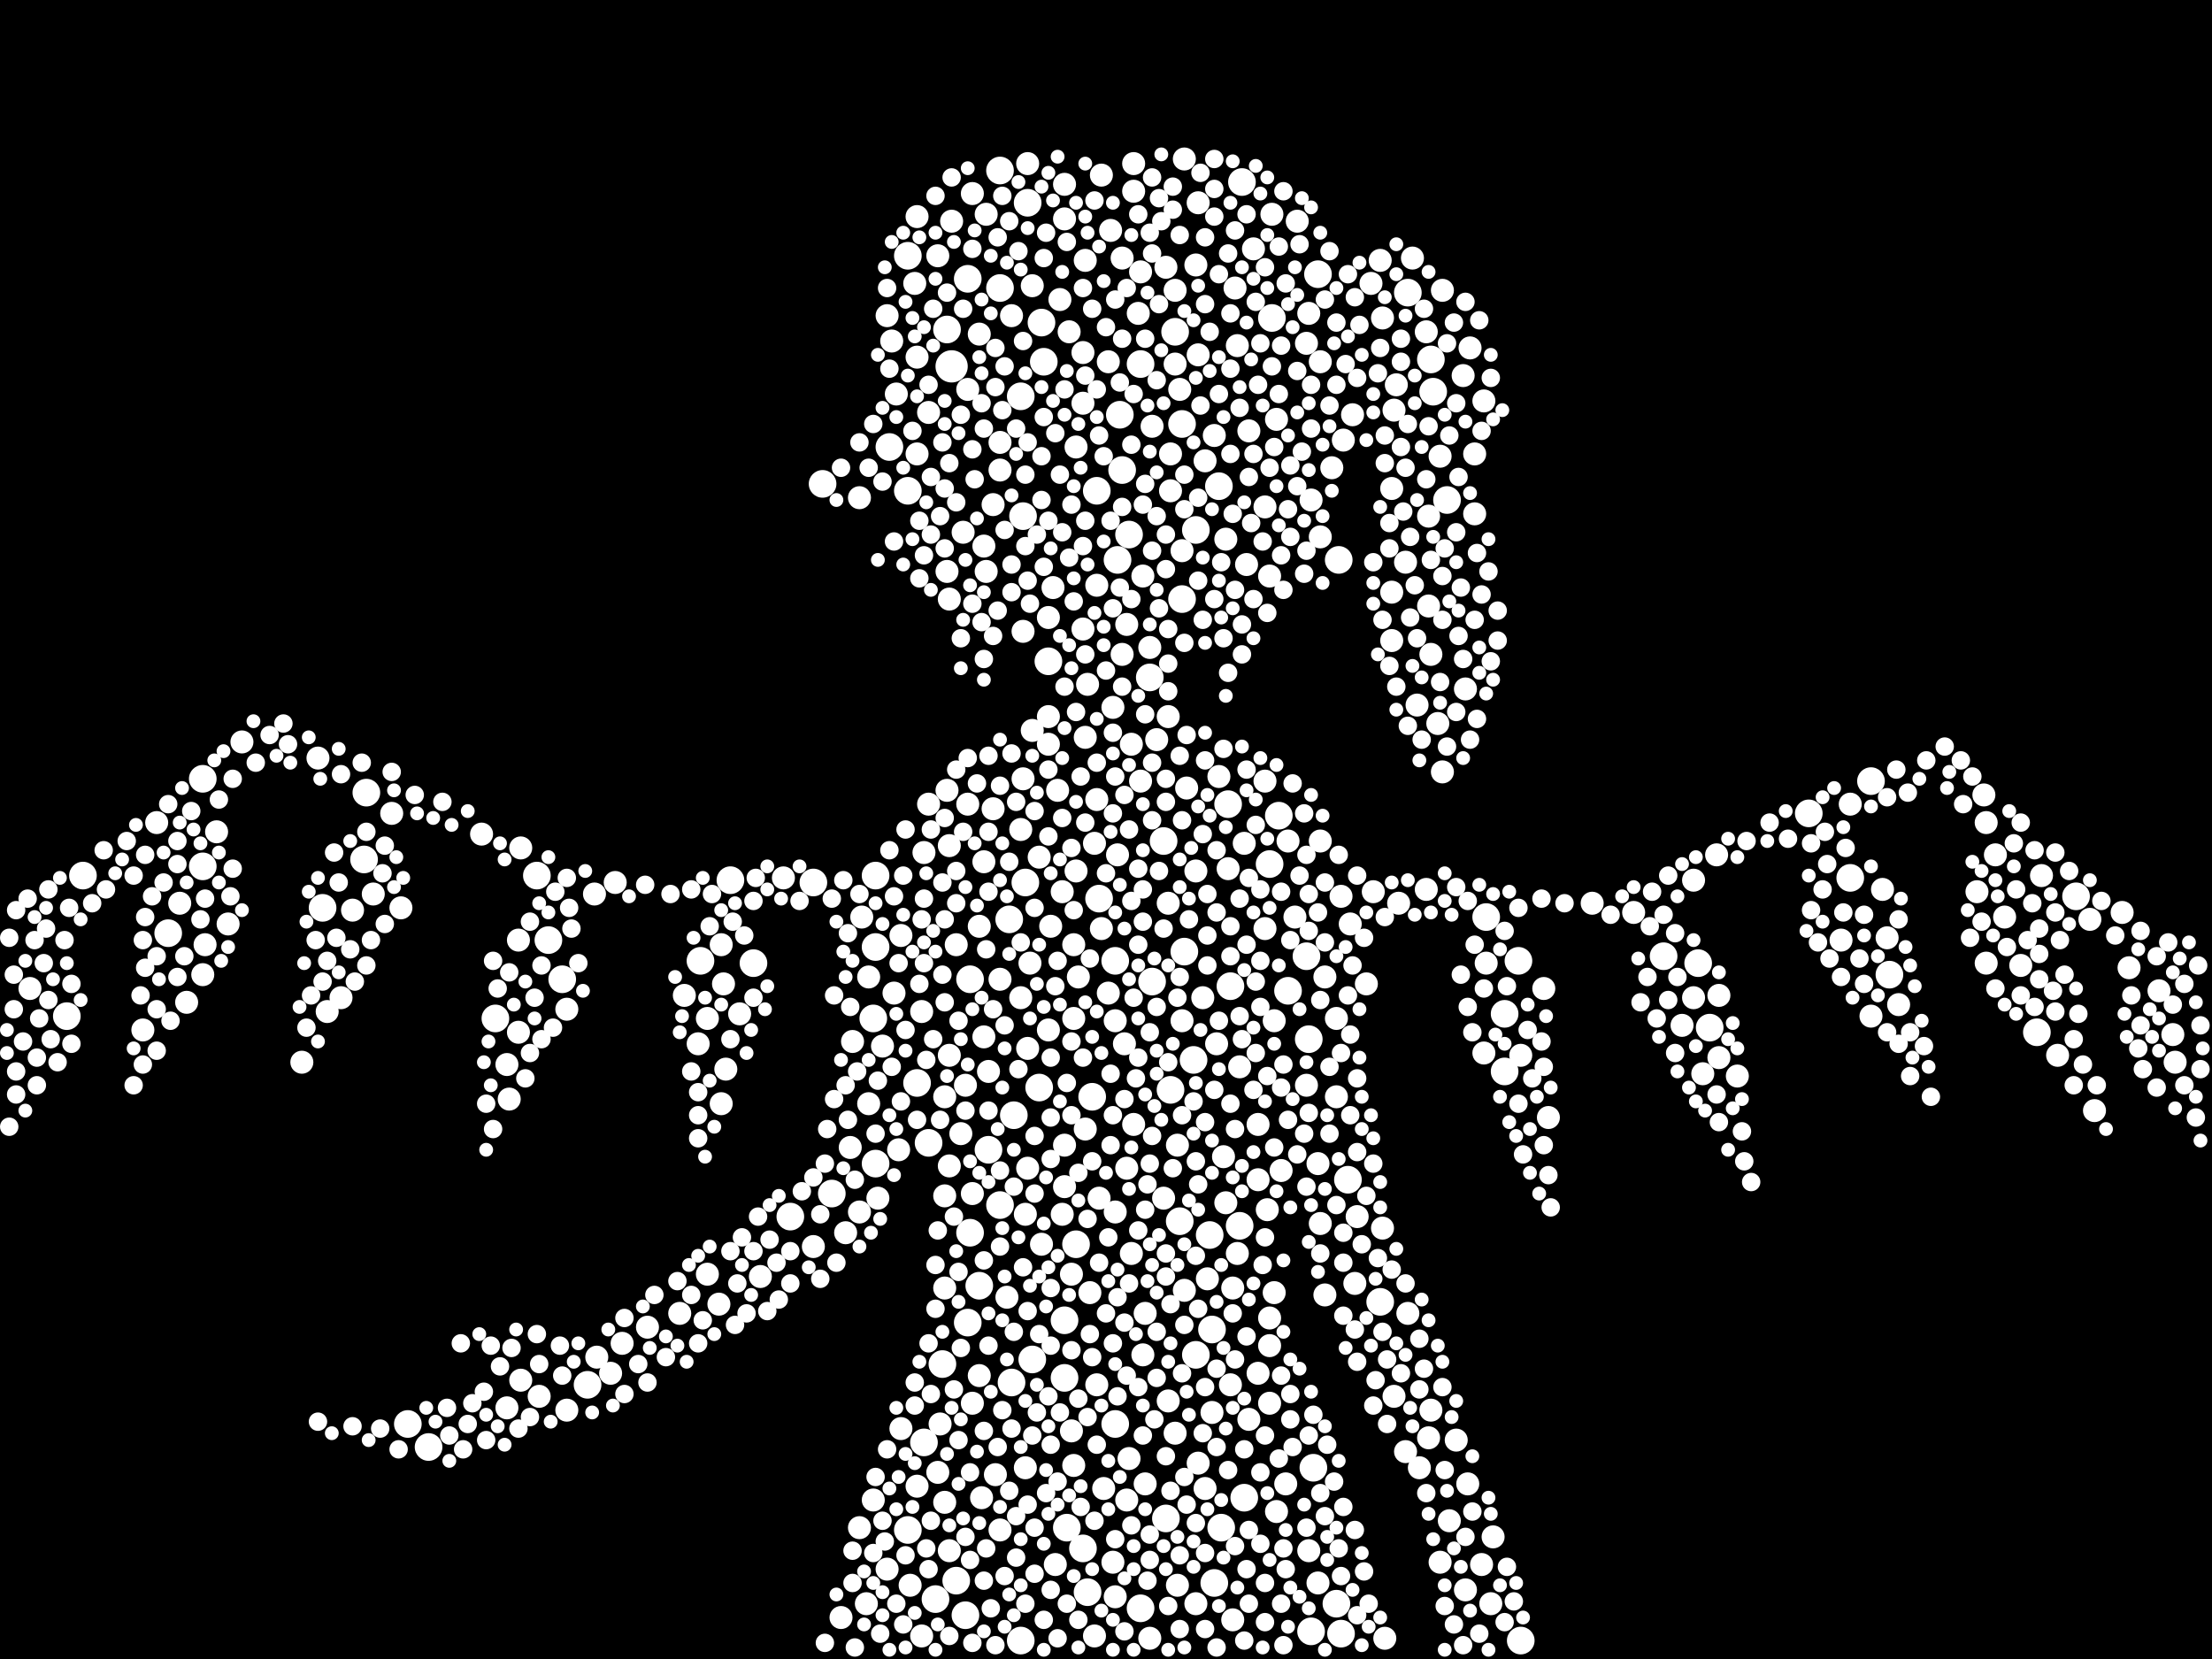 <?xml version="1.0" encoding="utf-8"?>
<svg xmlns="http://www.w3.org/2000/svg"
     xmlns:xlink="http://www.w3.org/1999/xlink" width="1920" height="1440" >

            <defs>
            <style type="text/css"><![CDATA[
circle {stroke: none;}
.c0 {fill: #FFFFFF;}
]]></style>
            </defs>
<rect x="0" y="0" width="1920" height="1440" fill="black"/>
<circle cx="826" cy="318" r="14" class="c0"/>
<circle cx="886" cy="344" r="12" class="c0"/>
<circle cx="510" cy="1202" r="12" class="c0"/>
<circle cx="1080" cy="1300" r="12" class="c0"/>
<circle cx="1474" cy="836" r="12" class="c0"/>
<circle cx="654" cy="836" r="12" class="c0"/>
<circle cx="818" cy="1184" r="12" class="c0"/>
<circle cx="812" cy="1388" r="12" class="c0"/>
<circle cx="910" cy="574" r="12" class="c0"/>
<circle cx="924" cy="1146" r="12" class="c0"/>
<circle cx="990" cy="1396" r="12" class="c0"/>
<circle cx="1024" cy="1060" r="12" class="c0"/>
<circle cx="1076" cy="1064" r="12" class="c0"/>
<circle cx="926" cy="1326" r="12" class="c0"/>
<circle cx="802" cy="1252" r="12" class="c0"/>
<circle cx="1134" cy="830" r="12" class="c0"/>
<circle cx="974" cy="408" r="12" class="c0"/>
<circle cx="1052" cy="1154" r="12" class="c0"/>
<circle cx="1802" cy="778" r="12" class="c0"/>
<circle cx="796" cy="940" r="12" class="c0"/>
<circle cx="944" cy="1382" r="12" class="c0"/>
<circle cx="280" cy="788" r="12" class="c0"/>
<circle cx="934" cy="1080" r="12" class="c0"/>
<circle cx="906" cy="314" r="12" class="c0"/>
<circle cx="772" cy="388" r="12" class="c0"/>
<circle cx="842" cy="1070" r="12" class="c0"/>
<circle cx="706" cy="766" r="12" class="c0"/>
<circle cx="1054" cy="1374" r="12" class="c0"/>
<circle cx="476" cy="816" r="12" class="c0"/>
<circle cx="902" cy="944" r="12" class="c0"/>
<circle cx="354" cy="1236" r="12" class="c0"/>
<circle cx="1102" cy="750" r="12" class="c0"/>
<circle cx="788" cy="1328" r="12" class="c0"/>
<circle cx="72" cy="760" r="12" class="c0"/>
<circle cx="952" cy="426" r="12" class="c0"/>
<circle cx="880" cy="968" r="12" class="c0"/>
<circle cx="466" cy="760" r="12" class="c0"/>
<circle cx="954" cy="780" r="12" class="c0"/>
<circle cx="1444" cy="830" r="12" class="c0"/>
<circle cx="1222" cy="254" r="12" class="c0"/>
<circle cx="58" cy="882" r="12" class="c0"/>
<circle cx="1170" cy="1024" r="12" class="c0"/>
<circle cx="1020" cy="288" r="12" class="c0"/>
<circle cx="998" cy="588" r="12" class="c0"/>
<circle cx="1026" cy="368" r="12" class="c0"/>
<circle cx="1306" cy="880" r="12" class="c0"/>
<circle cx="822" cy="286" r="12" class="c0"/>
<circle cx="1768" cy="896" r="12" class="c0"/>
<circle cx="1606" cy="762" r="12" class="c0"/>
<circle cx="1138" cy="1416" r="12" class="c0"/>
<circle cx="840" cy="1148" r="12" class="c0"/>
<circle cx="806" cy="992" r="12" class="c0"/>
<circle cx="830" cy="1372" r="12" class="c0"/>
<circle cx="850" cy="1116" r="12" class="c0"/>
<circle cx="886" cy="1424" r="12" class="c0"/>
<circle cx="1078" cy="158" r="12" class="c0"/>
<circle cx="686" cy="1056" r="12" class="c0"/>
<circle cx="1306" cy="930" r="12" class="c0"/>
<circle cx="1140" cy="1274" r="12" class="c0"/>
<circle cx="990" cy="316" r="12" class="c0"/>
<circle cx="1484" cy="892" r="12" class="c0"/>
<circle cx="1640" cy="846" r="12" class="c0"/>
<circle cx="316" cy="746" r="12" class="c0"/>
<circle cx="970" cy="486" r="12" class="c0"/>
<circle cx="940" cy="1344" r="12" class="c0"/>
<circle cx="892" cy="176" r="12" class="c0"/>
<circle cx="760" cy="760" r="12" class="c0"/>
<circle cx="760" cy="1010" r="12" class="c0"/>
<circle cx="840" cy="242" r="12" class="c0"/>
<circle cx="878" cy="1200" r="12" class="c0"/>
<circle cx="1058" cy="422" r="12" class="c0"/>
<circle cx="1256" cy="434" r="12" class="c0"/>
<circle cx="868" cy="148" r="12" class="c0"/>
<circle cx="868" cy="250" r="12" class="c0"/>
<circle cx="1144" cy="238" r="12" class="c0"/>
<circle cx="372" cy="1256" r="12" class="c0"/>
<circle cx="788" cy="222" r="12" class="c0"/>
<circle cx="1164" cy="1418" r="12" class="c0"/>
<circle cx="980" cy="464" r="12" class="c0"/>
<circle cx="714" cy="420" r="12" class="c0"/>
<circle cx="1136" cy="902" r="12" class="c0"/>
<circle cx="1012" cy="1318" r="12" class="c0"/>
<circle cx="1066" cy="698" r="12" class="c0"/>
<circle cx="430" cy="884" r="12" class="c0"/>
<circle cx="1118" cy="860" r="12" class="c0"/>
<circle cx="1050" cy="1072" r="12" class="c0"/>
<circle cx="1244" cy="340" r="12" class="c0"/>
<circle cx="896" cy="1180" r="12" class="c0"/>
<circle cx="1160" cy="1392" r="12" class="c0"/>
<circle cx="758" cy="884" r="12" class="c0"/>
<circle cx="760" cy="822" r="12" class="c0"/>
<circle cx="968" cy="1236" r="12" class="c0"/>
<circle cx="924" cy="1196" r="12" class="c0"/>
<circle cx="858" cy="998" r="12" class="c0"/>
<circle cx="1320" cy="1424" r="12" class="c0"/>
<circle cx="318" cy="688" r="12" class="c0"/>
<circle cx="876" cy="798" r="12" class="c0"/>
<circle cx="722" cy="1036" r="12" class="c0"/>
<circle cx="1028" cy="826" r="12" class="c0"/>
<circle cx="1104" cy="276" r="12" class="c0"/>
<circle cx="488" cy="850" r="12" class="c0"/>
<circle cx="1570" cy="706" r="12" class="c0"/>
<circle cx="968" cy="834" r="12" class="c0"/>
<circle cx="608" cy="834" r="12" class="c0"/>
<circle cx="1318" cy="834" r="12" class="c0"/>
<circle cx="1068" cy="856" r="12" class="c0"/>
<circle cx="1198" cy="1130" r="12" class="c0"/>
<circle cx="972" cy="360" r="12" class="c0"/>
<circle cx="1290" cy="796" r="12" class="c0"/>
<circle cx="1038" cy="1176" r="12" class="c0"/>
<circle cx="1162" cy="486" r="12" class="c0"/>
<circle cx="176" cy="676" r="12" class="c0"/>
<circle cx="788" cy="426" r="12" class="c0"/>
<circle cx="842" cy="850" r="12" class="c0"/>
<circle cx="1038" cy="460" r="12" class="c0"/>
<circle cx="904" cy="280" r="12" class="c0"/>
<circle cx="948" cy="952" r="12" class="c0"/>
<circle cx="1036" cy="920" r="12" class="c0"/>
<circle cx="890" cy="766" r="12" class="c0"/>
<circle cx="1242" cy="312" r="12" class="c0"/>
<circle cx="838" cy="1402" r="12" class="c0"/>
<circle cx="1060" cy="1326" r="12" class="c0"/>
<circle cx="868" cy="1046" r="12" class="c0"/>
<circle cx="1026" cy="520" r="12" class="c0"/>
<circle cx="146" cy="810" r="12" class="c0"/>
<circle cx="1000" cy="852" r="12" class="c0"/>
<circle cx="176" cy="752" r="12" class="c0"/>
<circle cx="1110" cy="708" r="12" class="c0"/>
<circle cx="888" cy="448" r="12" class="c0"/>
<circle cx="634" cy="764" r="12" class="c0"/>
<circle cx="1624" cy="678" r="12" class="c0"/>
<circle cx="1016" cy="946" r="12" class="c0"/>
<circle cx="1010" cy="730" r="12" class="c0"/>
<circle cx="1212" cy="334" r="10" class="c0"/>
<circle cx="1624" cy="882" r="10" class="c0"/>
<circle cx="990" cy="236" r="10" class="c0"/>
<circle cx="950" cy="1420" r="10" class="c0"/>
<circle cx="1174" cy="360" r="10" class="c0"/>
<circle cx="1058" cy="674" r="10" class="c0"/>
<circle cx="892" cy="1014" r="10" class="c0"/>
<circle cx="590" cy="1140" r="10" class="c0"/>
<circle cx="1082" cy="490" r="10" class="c0"/>
<circle cx="1138" cy="434" r="10" class="c0"/>
<circle cx="1848" cy="840" r="10" class="c0"/>
<circle cx="984" cy="976" r="10" class="c0"/>
<circle cx="962" cy="862" r="10" class="c0"/>
<circle cx="796" cy="1290" r="10" class="c0"/>
<circle cx="1098" cy="806" r="10" class="c0"/>
<circle cx="950" cy="732" r="10" class="c0"/>
<circle cx="1220" cy="1260" r="10" class="c0"/>
<circle cx="1038" cy="756" r="10" class="c0"/>
<circle cx="1886" cy="898" r="10" class="c0"/>
<circle cx="198" cy="802" r="10" class="c0"/>
<circle cx="868" cy="850" r="10" class="c0"/>
<circle cx="730" cy="1404" r="10" class="c0"/>
<circle cx="1146" cy="314" r="10" class="c0"/>
<circle cx="1242" cy="1224" r="10" class="c0"/>
<circle cx="1064" cy="468" r="10" class="c0"/>
<circle cx="1028" cy="1120" r="10" class="c0"/>
<circle cx="1238" cy="772" r="10" class="c0"/>
<circle cx="296" cy="866" r="10" class="c0"/>
<circle cx="922" cy="1054" r="10" class="c0"/>
<circle cx="1288" cy="348" r="10" class="c0"/>
<circle cx="892" cy="910" r="10" class="c0"/>
<circle cx="758" cy="1302" r="10" class="c0"/>
<circle cx="156" cy="784" r="10" class="c0"/>
<circle cx="1208" cy="556" r="10" class="c0"/>
<circle cx="1068" cy="1202" r="10" class="c0"/>
<circle cx="1740" cy="796" r="10" class="c0"/>
<circle cx="838" cy="942" r="10" class="c0"/>
<circle cx="754" cy="848" r="10" class="c0"/>
<circle cx="1478" cy="932" r="10" class="c0"/>
<circle cx="1172" cy="802" r="10" class="c0"/>
<circle cx="886" cy="720" r="10" class="c0"/>
<circle cx="844" cy="1218" r="10" class="c0"/>
<circle cx="912" cy="804" r="10" class="c0"/>
<circle cx="628" cy="854" r="10" class="c0"/>
<circle cx="1286" cy="1358" r="10" class="c0"/>
<circle cx="968" cy="1052" r="10" class="c0"/>
<circle cx="176" cy="846" r="10" class="c0"/>
<circle cx="754" cy="958" r="10" class="c0"/>
<circle cx="924" cy="1030" r="10" class="c0"/>
<circle cx="826" cy="192" r="10" class="c0"/>
<circle cx="562" cy="1152" r="10" class="c0"/>
<circle cx="1054" cy="378" r="10" class="c0"/>
<circle cx="540" cy="1166" r="10" class="c0"/>
<circle cx="820" cy="1304" r="10" class="c0"/>
<circle cx="1088" cy="216" r="10" class="c0"/>
<circle cx="1888" cy="922" r="10" class="c0"/>
<circle cx="1040" cy="308" r="10" class="c0"/>
<circle cx="942" cy="226" r="10" class="c0"/>
<circle cx="1230" cy="612" r="10" class="c0"/>
<circle cx="1056" cy="906" r="10" class="c0"/>
<circle cx="624" cy="1132" r="10" class="c0"/>
<circle cx="820" cy="1118" r="10" class="c0"/>
<circle cx="1014" cy="622" r="10" class="c0"/>
<circle cx="740" cy="904" r="10" class="c0"/>
<circle cx="962" cy="314" r="10" class="c0"/>
<circle cx="940" cy="306" r="10" class="c0"/>
<circle cx="844" cy="1036" r="10" class="c0"/>
<circle cx="940" cy="546" r="10" class="c0"/>
<circle cx="626" cy="958" r="10" class="c0"/>
<circle cx="1102" cy="1168" r="10" class="c0"/>
<circle cx="1252" cy="670" r="10" class="c0"/>
<circle cx="988" cy="272" r="10" class="c0"/>
<circle cx="910" cy="622" r="10" class="c0"/>
<circle cx="1210" cy="1212" r="10" class="c0"/>
<circle cx="1024" cy="338" r="10" class="c0"/>
<circle cx="1164" cy="778" r="10" class="c0"/>
<circle cx="1238" cy="288" r="10" class="c0"/>
<circle cx="1040" cy="176" r="10" class="c0"/>
<circle cx="840" cy="338" r="10" class="c0"/>
<circle cx="978" cy="542" r="10" class="c0"/>
<circle cx="830" cy="820" r="10" class="c0"/>
<circle cx="1030" cy="684" r="10" class="c0"/>
<circle cx="902" cy="744" r="10" class="c0"/>
<circle cx="418" cy="724" r="10" class="c0"/>
<circle cx="1070" cy="1118" r="10" class="c0"/>
<circle cx="934" cy="388" r="10" class="c0"/>
<circle cx="1202" cy="1422" r="10" class="c0"/>
<circle cx="1754" cy="838" r="10" class="c0"/>
<circle cx="1490" cy="742" r="10" class="c0"/>
<circle cx="614" cy="1106" r="10" class="c0"/>
<circle cx="1280" cy="394" r="10" class="c0"/>
<circle cx="914" cy="510" r="10" class="c0"/>
<circle cx="1606" cy="698" r="10" class="c0"/>
<circle cx="1112" cy="1016" r="10" class="c0"/>
<circle cx="1098" cy="440" r="10" class="c0"/>
<circle cx="1016" cy="394" r="10" class="c0"/>
<circle cx="982" cy="646" r="10" class="c0"/>
<circle cx="1136" cy="1346" r="10" class="c0"/>
<circle cx="888" cy="676" r="10" class="c0"/>
<circle cx="890" cy="1274" r="10" class="c0"/>
<circle cx="1818" cy="964" r="10" class="c0"/>
<circle cx="1144" cy="1010" r="10" class="c0"/>
<circle cx="1146" cy="730" r="10" class="c0"/>
<circle cx="1084" cy="1232" r="10" class="c0"/>
<circle cx="1156" cy="406" r="10" class="c0"/>
<circle cx="1814" cy="798" r="10" class="c0"/>
<circle cx="934" cy="756" r="10" class="c0"/>
<circle cx="1470" cy="764" r="10" class="c0"/>
<circle cx="630" cy="928" r="10" class="c0"/>
<circle cx="1038" cy="230" r="10" class="c0"/>
<circle cx="968" cy="1386" r="10" class="c0"/>
<circle cx="262" cy="922" r="10" class="c0"/>
<circle cx="746" cy="1052" r="10" class="c0"/>
<circle cx="910" cy="536" r="10" class="c0"/>
<circle cx="1772" cy="760" r="10" class="c0"/>
<circle cx="944" cy="594" r="10" class="c0"/>
<circle cx="614" cy="884" r="10" class="c0"/>
<circle cx="1192" cy="774" r="10" class="c0"/>
<circle cx="1276" cy="302" r="10" class="c0"/>
<circle cx="998" cy="562" r="10" class="c0"/>
<circle cx="930" cy="1106" r="10" class="c0"/>
<circle cx="746" cy="432" r="10" class="c0"/>
<circle cx="210" cy="644" r="10" class="c0"/>
<circle cx="904" cy="1080" r="10" class="c0"/>
<circle cx="1026" cy="886" r="10" class="c0"/>
<circle cx="1084" cy="374" r="10" class="c0"/>
<circle cx="822" cy="496" r="10" class="c0"/>
<circle cx="1028" cy="138" r="10" class="c0"/>
<circle cx="1178" cy="1056" r="10" class="c0"/>
<circle cx="824" cy="734" r="10" class="c0"/>
<circle cx="1272" cy="1380" r="10" class="c0"/>
<circle cx="770" cy="274" r="10" class="c0"/>
<circle cx="442" cy="954" r="10" class="c0"/>
<circle cx="766" cy="908" r="10" class="c0"/>
<circle cx="1638" cy="814" r="10" class="c0"/>
<circle cx="1648" cy="872" r="10" class="c0"/>
<circle cx="1092" cy="976" r="10" class="c0"/>
<circle cx="450" cy="896" r="10" class="c0"/>
<circle cx="306" cy="790" r="10" class="c0"/>
<circle cx="1022" cy="994" r="10" class="c0"/>
<circle cx="340" cy="706" r="10" class="c0"/>
<circle cx="966" cy="1356" r="10" class="c0"/>
<circle cx="1118" cy="730" r="10" class="c0"/>
<circle cx="1200" cy="276" r="10" class="c0"/>
<circle cx="1012" cy="232" r="10" class="c0"/>
<circle cx="924" cy="160" r="10" class="c0"/>
<circle cx="940" cy="350" r="10" class="c0"/>
<circle cx="1020" cy="252" r="10" class="c0"/>
<circle cx="1190" cy="246" r="10" class="c0"/>
<circle cx="1220" cy="488" r="10" class="c0"/>
<circle cx="642" cy="880" r="10" class="c0"/>
<circle cx="1146" cy="1062" r="10" class="c0"/>
<circle cx="1092" cy="1024" r="10" class="c0"/>
<circle cx="850" cy="290" r="10" class="c0"/>
<circle cx="1320" cy="916" r="10" class="c0"/>
<circle cx="924" cy="994" r="10" class="c0"/>
<circle cx="796" cy="394" r="10" class="c0"/>
<circle cx="680" cy="762" r="10" class="c0"/>
<circle cx="706" cy="1082" r="10" class="c0"/>
<circle cx="1418" cy="792" r="10" class="c0"/>
<circle cx="800" cy="1420" r="10" class="c0"/>
<circle cx="1134" cy="298" r="10" class="c0"/>
<circle cx="928" cy="288" r="10" class="c0"/>
<circle cx="1076" cy="926" r="10" class="c0"/>
<circle cx="910" cy="894" r="10" class="c0"/>
<circle cx="1052" cy="1226" r="10" class="c0"/>
<circle cx="1062" cy="1004" r="10" class="c0"/>
<circle cx="844" cy="168" r="10" class="c0"/>
<circle cx="1508" cy="934" r="10" class="c0"/>
<circle cx="1724" cy="836" r="10" class="c0"/>
<circle cx="984" cy="142" r="10" class="c0"/>
<circle cx="930" cy="1242" r="10" class="c0"/>
<circle cx="1176" cy="1114" r="10" class="c0"/>
<circle cx="856" cy="186" r="10" class="c0"/>
<circle cx="782" cy="812" r="10" class="c0"/>
<circle cx="932" cy="884" r="10" class="c0"/>
<circle cx="734" cy="1070" r="10" class="c0"/>
<circle cx="932" cy="1272" r="10" class="c0"/>
<circle cx="1046" cy="400" r="10" class="c0"/>
<circle cx="1020" cy="1244" r="10" class="c0"/>
<circle cx="862" cy="702" r="10" class="c0"/>
<circle cx="1724" cy="714" r="10" class="c0"/>
<circle cx="1722" cy="690" r="10" class="c0"/>
<circle cx="896" cy="634" r="10" class="c0"/>
<circle cx="862" cy="438" r="10" class="c0"/>
<circle cx="1102" cy="500" r="10" class="c0"/>
<circle cx="1460" cy="890" r="10" class="c0"/>
<circle cx="1294" cy="1392" r="10" class="c0"/>
<circle cx="814" cy="1278" r="10" class="c0"/>
<circle cx="1074" cy="300" r="10" class="c0"/>
<circle cx="910" cy="646" r="10" class="c0"/>
<circle cx="1382" cy="784" r="10" class="c0"/>
<circle cx="1146" cy="466" r="10" class="c0"/>
<circle cx="1288" cy="914" r="10" class="c0"/>
<circle cx="1208" cy="514" r="10" class="c0"/>
<circle cx="762" cy="1040" r="10" class="c0"/>
<circle cx="1280" cy="446" r="10" class="c0"/>
<circle cx="1492" cy="918" r="10" class="c0"/>
<circle cx="752" cy="1392" r="10" class="c0"/>
<circle cx="452" cy="1198" r="10" class="c0"/>
<circle cx="964" cy="200" r="10" class="c0"/>
<circle cx="800" cy="878" r="10" class="c0"/>
<circle cx="284" cy="878" r="10" class="c0"/>
<circle cx="348" cy="788" r="10" class="c0"/>
<circle cx="1290" cy="836" r="10" class="c0"/>
<circle cx="1108" cy="364" r="10" class="c0"/>
<circle cx="916" cy="1358" r="10" class="c0"/>
<circle cx="276" cy="658" r="10" class="c0"/>
<circle cx="1786" cy="916" r="10" class="c0"/>
<circle cx="778" cy="342" r="10" class="c0"/>
<circle cx="1250" cy="1356" r="10" class="c0"/>
<circle cx="974" cy="224" r="10" class="c0"/>
<circle cx="864" cy="1280" r="10" class="c0"/>
<circle cx="834" cy="984" r="10" class="c0"/>
<circle cx="852" cy="1300" r="10" class="c0"/>
<circle cx="178" cy="820" r="10" class="c0"/>
<circle cx="820" cy="952" r="10" class="c0"/>
<circle cx="776" cy="862" r="10" class="c0"/>
<circle cx="1144" cy="1374" r="10" class="c0"/>
<circle cx="992" cy="1176" r="10" class="c0"/>
<circle cx="1226" cy="224" r="10" class="c0"/>
<circle cx="918" cy="686" r="10" class="c0"/>
<circle cx="188" cy="722" r="10" class="c0"/>
<circle cx="530" cy="1192" r="10" class="c0"/>
<circle cx="1070" cy="1406" r="10" class="c0"/>
<circle cx="922" cy="774" r="10" class="c0"/>
<circle cx="994" cy="1140" r="10" class="c0"/>
<circle cx="1598" cy="816" r="10" class="c0"/>
<circle cx="1258" cy="1320" r="10" class="c0"/>
<circle cx="1072" cy="250" r="10" class="c0"/>
<circle cx="976" cy="906" r="10" class="c0"/>
<circle cx="958" cy="1292" r="10" class="c0"/>
<circle cx="920" cy="260" r="10" class="c0"/>
<circle cx="738" cy="996" r="10" class="c0"/>
<circle cx="1000" cy="370" r="10" class="c0"/>
<circle cx="162" cy="870" r="10" class="c0"/>
<circle cx="1044" cy="866" r="10" class="c0"/>
<circle cx="1102" cy="1218" r="10" class="c0"/>
<circle cx="982" cy="1088" r="10" class="c0"/>
<circle cx="1214" cy="784" r="10" class="c0"/>
<circle cx="1470" cy="866" r="10" class="c0"/>
<circle cx="932" cy="820" r="10" class="c0"/>
<circle cx="746" cy="1326" r="10" class="c0"/>
<circle cx="440" cy="924" r="10" class="c0"/>
<circle cx="1634" cy="772" r="10" class="c0"/>
<circle cx="980" cy="1266" r="10" class="c0"/>
<circle cx="1296" cy="1334" r="10" class="c0"/>
<circle cx="1250" cy="396" r="10" class="c0"/>
<circle cx="1874" cy="860" r="10" class="c0"/>
<circle cx="1264" cy="1250" r="10" class="c0"/>
<circle cx="1150" cy="1124" r="10" class="c0"/>
<circle cx="966" cy="614" r="10" class="c0"/>
<circle cx="806" cy="698" r="10" class="c0"/>
<circle cx="1732" cy="742" r="10" class="c0"/>
<circle cx="1232" cy="1274" r="10" class="c0"/>
<circle cx="1066" cy="754" r="10" class="c0"/>
<circle cx="790" cy="1376" r="10" class="c0"/>
<circle cx="878" cy="274" r="10" class="c0"/>
<circle cx="1240" cy="1248" r="10" class="c0"/>
<circle cx="990" cy="678" r="10" class="c0"/>
<circle cx="874" cy="1126" r="10" class="c0"/>
<circle cx="796" cy="310" r="10" class="c0"/>
<circle cx="1240" cy="448" r="10" class="c0"/>
<circle cx="796" cy="188" r="10" class="c0"/>
<circle cx="1014" cy="1216" r="10" class="c0"/>
<circle cx="770" cy="1362" r="10" class="c0"/>
<circle cx="802" cy="740" r="10" class="c0"/>
<circle cx="450" cy="816" r="10" class="c0"/>
<circle cx="1160" cy="952" r="10" class="c0"/>
<circle cx="850" cy="1194" r="10" class="c0"/>
<circle cx="452" cy="736" r="10" class="c0"/>
<circle cx="492" cy="876" r="10" class="c0"/>
<circle cx="1016" cy="426" r="10" class="c0"/>
<circle cx="868" cy="384" r="10" class="c0"/>
<circle cx="824" cy="916" r="10" class="c0"/>
<circle cx="894" cy="836" r="10" class="c0"/>
<circle cx="1150" cy="848" r="10" class="c0"/>
<circle cx="660" cy="1108" r="10" class="c0"/>
<circle cx="1104" cy="186" r="10" class="c0"/>
<circle cx="924" cy="190" r="10" class="c0"/>
<circle cx="824" cy="1012" r="10" class="c0"/>
<circle cx="856" cy="496" r="10" class="c0"/>
<circle cx="492" cy="1224" r="10" class="c0"/>
<circle cx="840" cy="698" r="10" class="c0"/>
<circle cx="886" cy="866" r="10" class="c0"/>
<circle cx="1248" cy="628" r="10" class="c0"/>
<circle cx="850" cy="804" r="10" class="c0"/>
<circle cx="1108" cy="1312" r="10" class="c0"/>
<circle cx="994" cy="1288" r="10" class="c0"/>
<circle cx="1064" cy="1044" r="10" class="c0"/>
<circle cx="806" cy="358" r="10" class="c0"/>
<circle cx="1208" cy="424" r="10" class="c0"/>
<circle cx="1038" cy="1392" r="10" class="c0"/>
<circle cx="534" cy="766" r="10" class="c0"/>
<circle cx="952" cy="694" r="10" class="c0"/>
<circle cx="782" cy="1240" r="10" class="c0"/>
<circle cx="1242" cy="568" r="10" class="c0"/>
<circle cx="124" cy="894" r="10" class="c0"/>
<circle cx="324" cy="776" r="10" class="c0"/>
<circle cx="1344" cy="970" r="10" class="c0"/>
<circle cx="1014" cy="784" r="10" class="c0"/>
<circle cx="1116" cy="1288" r="10" class="c0"/>
<circle cx="824" cy="1346" r="10" class="c0"/>
<circle cx="868" cy="408" r="10" class="c0"/>
<circle cx="814" cy="222" r="10" class="c0"/>
<circle cx="970" cy="742" r="10" class="c0"/>
<circle cx="1134" cy="942" r="10" class="c0"/>
<circle cx="1106" cy="886" r="10" class="c0"/>
<circle cx="892" cy="142" r="10" class="c0"/>
<circle cx="626" cy="820" r="10" class="c0"/>
<circle cx="518" cy="1178" r="10" class="c0"/>
<circle cx="1198" cy="226" r="10" class="c0"/>
<circle cx="942" cy="980" r="10" class="c0"/>
<circle cx="816" cy="1236" r="10" class="c0"/>
<circle cx="854" cy="474" r="10" class="c0"/>
<circle cx="824" cy="520" r="10" class="c0"/>
<circle cx="774" cy="296" r="10" class="c0"/>
<circle cx="1102" cy="1144" r="10" class="c0"/>
<circle cx="998" cy="1422" r="10" class="c0"/>
<circle cx="516" cy="776" r="10" class="c0"/>
<circle cx="1010" cy="1040" r="10" class="c0"/>
<circle cx="1026" cy="478" r="10" class="c0"/>
<circle cx="952" cy="508" r="10" class="c0"/>
<circle cx="984" cy="166" r="10" class="c0"/>
<circle cx="1270" cy="326" r="10" class="c0"/>
<circle cx="942" cy="640" r="10" class="c0"/>
<circle cx="26" cy="858" r="10" class="c0"/>
<circle cx="1200" cy="1066" r="10" class="c0"/>
<circle cx="896" cy="248" r="10" class="c0"/>
<circle cx="780" cy="998" r="10" class="c0"/>
<circle cx="854" cy="900" r="10" class="c0"/>
<circle cx="1222" cy="1140" r="10" class="c0"/>
<circle cx="968" cy="886" r="10" class="c0"/>
<circle cx="1098" cy="678" r="10" class="c0"/>
<circle cx="1048" cy="1110" r="10" class="c0"/>
<circle cx="468" cy="1212" r="10" class="c0"/>
<circle cx="606" cy="906" r="10" class="c0"/>
<circle cx="890" cy="1054" r="10" class="c0"/>
<circle cx="1252" cy="252" r="10" class="c0"/>
<circle cx="936" cy="848" r="10" class="c0"/>
<circle cx="956" cy="152" r="10" class="c0"/>
<circle cx="1022" cy="1376" r="10" class="c0"/>
<circle cx="946" cy="1122" r="10" class="c0"/>
<circle cx="1842" cy="792" r="10" class="c0"/>
<circle cx="1074" cy="1088" r="10" class="c0"/>
<circle cx="794" cy="246" r="10" class="c0"/>
<circle cx="978" cy="1014" r="10" class="c0"/>
<circle cx="1020" cy="316" r="10" class="c0"/>
<circle cx="1092" cy="1192" r="10" class="c0"/>
<circle cx="1160" cy="884" r="10" class="c0"/>
<circle cx="440" cy="1222" r="10" class="c0"/>
<circle cx="136" cy="714" r="10" class="c0"/>
<circle cx="836" cy="462" r="10" class="c0"/>
<circle cx="1166" cy="382" r="10" class="c0"/>
<circle cx="1210" cy="356" r="10" class="c0"/>
<circle cx="820" cy="1038" r="10" class="c0"/>
<circle cx="1126" cy="192" r="10" class="c0"/>
<circle cx="1340" cy="858" r="10" class="c0"/>
<circle cx="1080" cy="732" r="10" class="c0"/>
<circle cx="1716" cy="774" r="10" class="c0"/>
<circle cx="1186" cy="854" r="10" class="c0"/>
<circle cx="1240" cy="526" r="10" class="c0"/>
<circle cx="888" cy="548" r="10" class="c0"/>
<circle cx="1492" cy="864" r="10" class="c0"/>
<circle cx="956" cy="806" r="10" class="c0"/>
<circle cx="858" cy="930" r="10" class="c0"/>
<circle cx="748" cy="796" r="10" class="c0"/>
<circle cx="1272" cy="598" r="10" class="c0"/>
<circle cx="1124" cy="796" r="10" class="c0"/>
<circle cx="1274" cy="1288" r="10" class="c0"/>
<circle cx="594" cy="864" r="10" class="c0"/>
<circle cx="974" cy="568" r="10" class="c0"/>
<circle cx="1046" cy="1292" r="10" class="c0"/>
<circle cx="854" cy="748" r="10" class="c0"/>
<circle cx="1100" cy="1050" r="10" class="c0"/>
<circle cx="868" cy="1328" r="10" class="c0"/>
<circle cx="1004" cy="642" r="10" class="c0"/>
<circle cx="1136" cy="272" r="10" class="c0"/>
<circle cx="822" cy="686" r="10" class="c0"/>
<circle cx="1040" cy="1270" r="10" class="c0"/>
<circle cx="992" cy="500" r="10" class="c0"/>
<circle cx="954" cy="1040" r="10" class="c0"/>
<circle cx="978" cy="1302" r="10" class="c0"/>
<circle cx="1106" cy="1122" r="10" class="c0"/>
<circle cx="952" cy="1202" r="10" class="c0"/>
<circle cx="912" cy="1254" r="8" class="c0"/>
<circle cx="764" cy="1418" r="8" class="c0"/>
<circle cx="1028" cy="1282" r="8" class="c0"/>
<circle cx="1194" cy="1198" r="8" class="c0"/>
<circle cx="1850" cy="864" r="8" class="c0"/>
<circle cx="1490" cy="950" r="8" class="c0"/>
<circle cx="730" cy="406" r="8" class="c0"/>
<circle cx="40" cy="806" r="8" class="c0"/>
<circle cx="802" cy="780" r="8" class="c0"/>
<circle cx="998" cy="1010" r="8" class="c0"/>
<circle cx="202" cy="676" r="8" class="c0"/>
<circle cx="686" cy="1114" r="8" class="c0"/>
<circle cx="1114" cy="924" r="8" class="c0"/>
<circle cx="1046" cy="264" r="8" class="c0"/>
<circle cx="1256" cy="648" r="8" class="c0"/>
<circle cx="24" cy="780" r="8" class="c0"/>
<circle cx="1202" cy="378" r="8" class="c0"/>
<circle cx="1204" cy="1180" r="8" class="c0"/>
<circle cx="1340" cy="926" r="8" class="c0"/>
<circle cx="960" cy="758" r="8" class="c0"/>
<circle cx="202" cy="754" r="8" class="c0"/>
<circle cx="992" cy="800" r="8" class="c0"/>
<circle cx="568" cy="1124" r="8" class="c0"/>
<circle cx="818" cy="384" r="8" class="c0"/>
<circle cx="1120" cy="466" r="8" class="c0"/>
<circle cx="786" cy="894" r="8" class="c0"/>
<circle cx="1184" cy="1364" r="8" class="c0"/>
<circle cx="1132" cy="984" r="8" class="c0"/>
<circle cx="406" cy="1236" r="8" class="c0"/>
<circle cx="1026" cy="712" r="8" class="c0"/>
<circle cx="340" cy="670" r="8" class="c0"/>
<circle cx="1068" cy="394" r="8" class="c0"/>
<circle cx="1106" cy="388" r="8" class="c0"/>
<circle cx="820" cy="710" r="8" class="c0"/>
<circle cx="1322" cy="1002" r="8" class="c0"/>
<circle cx="896" cy="1246" r="8" class="c0"/>
<circle cx="618" cy="776" r="8" class="c0"/>
<circle cx="1222" cy="368" r="8" class="c0"/>
<circle cx="966" cy="1166" r="8" class="c0"/>
<circle cx="1586" cy="750" r="8" class="c0"/>
<circle cx="872" cy="318" r="8" class="c0"/>
<circle cx="1584" cy="722" r="8" class="c0"/>
<circle cx="34" cy="884" r="8" class="c0"/>
<circle cx="1100" cy="934" r="8" class="c0"/>
<circle cx="768" cy="1338" r="8" class="c0"/>
<circle cx="1102" cy="406" r="8" class="c0"/>
<circle cx="306" cy="1238" r="8" class="c0"/>
<circle cx="126" cy="742" r="8" class="c0"/>
<circle cx="1132" cy="706" r="8" class="c0"/>
<circle cx="1140" cy="1228" r="8" class="c0"/>
<circle cx="762" cy="938" r="8" class="c0"/>
<circle cx="994" cy="620" r="8" class="c0"/>
<circle cx="1088" cy="946" r="8" class="c0"/>
<circle cx="1192" cy="1010" r="8" class="c0"/>
<circle cx="294" cy="766" r="8" class="c0"/>
<circle cx="828" cy="1056" r="8" class="c0"/>
<circle cx="880" cy="1156" r="8" class="c0"/>
<circle cx="992" cy="772" r="8" class="c0"/>
<circle cx="906" cy="224" r="8" class="c0"/>
<circle cx="740" cy="1374" r="8" class="c0"/>
<circle cx="62" cy="854" r="8" class="c0"/>
<circle cx="1796" cy="756" r="8" class="c0"/>
<circle cx="1106" cy="996" r="8" class="c0"/>
<circle cx="1078" cy="568" r="8" class="c0"/>
<circle cx="1272" cy="262" r="8" class="c0"/>
<circle cx="998" cy="1354" r="8" class="c0"/>
<circle cx="908" cy="202" r="8" class="c0"/>
<circle cx="970" cy="1212" r="8" class="c0"/>
<circle cx="1268" cy="510" r="8" class="c0"/>
<circle cx="966" cy="706" r="8" class="c0"/>
<circle cx="930" cy="438" r="8" class="c0"/>
<circle cx="982" cy="386" r="8" class="c0"/>
<circle cx="122" cy="864" r="8" class="c0"/>
<circle cx="736" cy="972" r="8" class="c0"/>
<circle cx="1134" cy="1030" r="8" class="c0"/>
<circle cx="1166" cy="1308" r="8" class="c0"/>
<circle cx="834" cy="554" r="8" class="c0"/>
<circle cx="808" cy="1320" r="8" class="c0"/>
<circle cx="136" cy="830" r="8" class="c0"/>
<circle cx="1048" cy="838" r="8" class="c0"/>
<circle cx="1602" cy="736" r="8" class="c0"/>
<circle cx="1176" cy="1154" r="8" class="c0"/>
<circle cx="1330" cy="936" r="8" class="c0"/>
<circle cx="786" cy="720" r="8" class="c0"/>
<circle cx="1136" cy="966" r="8" class="c0"/>
<circle cx="868" cy="1016" r="8" class="c0"/>
<circle cx="1572" cy="732" r="8" class="c0"/>
<circle cx="810" cy="268" r="8" class="c0"/>
<circle cx="1512" cy="982" r="8" class="c0"/>
<circle cx="770" cy="250" r="8" class="c0"/>
<circle cx="1216" cy="314" r="8" class="c0"/>
<circle cx="992" cy="438" r="8" class="c0"/>
<circle cx="940" cy="918" r="8" class="c0"/>
<circle cx="806" cy="1362" r="8" class="c0"/>
<circle cx="284" cy="834" r="8" class="c0"/>
<circle cx="250" cy="646" r="8" class="c0"/>
<circle cx="432" cy="858" r="8" class="c0"/>
<circle cx="8" cy="814" r="8" class="c0"/>
<circle cx="904" cy="396" r="8" class="c0"/>
<circle cx="844" cy="524" r="8" class="c0"/>
<circle cx="992" cy="1246" r="8" class="c0"/>
<circle cx="1134" cy="1326" r="8" class="c0"/>
<circle cx="486" cy="1168" r="8" class="c0"/>
<circle cx="940" cy="474" r="8" class="c0"/>
<circle cx="1314" cy="1390" r="8" class="c0"/>
<circle cx="858" cy="774" r="8" class="c0"/>
<circle cx="1582" cy="772" r="8" class="c0"/>
<circle cx="772" cy="320" r="8" class="c0"/>
<circle cx="732" cy="764" r="8" class="c0"/>
<circle cx="866" cy="206" r="8" class="c0"/>
<circle cx="1046" cy="660" r="8" class="c0"/>
<circle cx="32" cy="942" r="8" class="c0"/>
<circle cx="1114" cy="1344" r="8" class="c0"/>
<circle cx="946" cy="1158" r="8" class="c0"/>
<circle cx="884" cy="218" r="8" class="c0"/>
<circle cx="1326" cy="894" r="8" class="c0"/>
<circle cx="644" cy="1074" r="8" class="c0"/>
<circle cx="1046" cy="1414" r="8" class="c0"/>
<circle cx="1858" cy="808" r="8" class="c0"/>
<circle cx="916" cy="376" r="8" class="c0"/>
<circle cx="870" cy="1224" r="8" class="c0"/>
<circle cx="860" cy="1396" r="8" class="c0"/>
<circle cx="1072" cy="980" r="8" class="c0"/>
<circle cx="1150" cy="1316" r="8" class="c0"/>
<circle cx="1080" cy="1424" r="8" class="c0"/>
<circle cx="1176" cy="258" r="8" class="c0"/>
<circle cx="1068" cy="320" r="8" class="c0"/>
<circle cx="844" cy="216" r="8" class="c0"/>
<circle cx="904" cy="434" r="8" class="c0"/>
<circle cx="1206" cy="454" r="8" class="c0"/>
<circle cx="1004" cy="1156" r="8" class="c0"/>
<circle cx="648" cy="1140" r="8" class="c0"/>
<circle cx="894" cy="524" r="8" class="c0"/>
<circle cx="1066" cy="220" r="8" class="c0"/>
<circle cx="1098" cy="1408" r="8" class="c0"/>
<circle cx="1078" cy="902" r="8" class="c0"/>
<circle cx="872" cy="1368" r="8" class="c0"/>
<circle cx="686" cy="1086" r="8" class="c0"/>
<circle cx="1224" cy="536" r="8" class="c0"/>
<circle cx="830" cy="756" r="8" class="c0"/>
<circle cx="1084" cy="1328" r="8" class="c0"/>
<circle cx="1058" cy="342" r="8" class="c0"/>
<circle cx="654" cy="1086" r="8" class="c0"/>
<circle cx="178" cy="780" r="8" class="c0"/>
<circle cx="826" cy="154" r="8" class="c0"/>
<circle cx="1094" cy="834" r="8" class="c0"/>
<circle cx="1222" cy="630" r="8" class="c0"/>
<circle cx="1112" cy="1392" r="8" class="c0"/>
<circle cx="858" cy="964" r="8" class="c0"/>
<circle cx="464" cy="866" r="8" class="c0"/>
<circle cx="44" cy="902" r="8" class="c0"/>
<circle cx="1118" cy="972" r="8" class="c0"/>
<circle cx="1112" cy="482" r="8" class="c0"/>
<circle cx="892" cy="384" r="8" class="c0"/>
<circle cx="142" cy="766" r="8" class="c0"/>
<circle cx="1344" cy="1020" r="8" class="c0"/>
<circle cx="878" cy="514" r="8" class="c0"/>
<circle cx="968" cy="260" r="8" class="c0"/>
<circle cx="1082" cy="1160" r="8" class="c0"/>
<circle cx="760" cy="1282" r="8" class="c0"/>
<circle cx="908" cy="1296" r="8" class="c0"/>
<circle cx="830" cy="436" r="8" class="c0"/>
<circle cx="820" cy="870" r="8" class="c0"/>
<circle cx="936" cy="1214" r="8" class="c0"/>
<circle cx="1000" cy="154" r="8" class="c0"/>
<circle cx="832" cy="886" r="8" class="c0"/>
<circle cx="1046" cy="974" r="8" class="c0"/>
<circle cx="898" cy="704" r="8" class="c0"/>
<circle cx="1754" cy="864" r="8" class="c0"/>
<circle cx="1114" cy="1428" r="8" class="c0"/>
<circle cx="1578" cy="818" r="8" class="c0"/>
<circle cx="1128" cy="760" r="8" class="c0"/>
<circle cx="1220" cy="406" r="8" class="c0"/>
<circle cx="952" cy="662" r="8" class="c0"/>
<circle cx="1216" cy="388" r="8" class="c0"/>
<circle cx="132" cy="778" r="8" class="c0"/>
<circle cx="1094" cy="874" r="8" class="c0"/>
<circle cx="1004" cy="874" r="8" class="c0"/>
<circle cx="862" cy="552" r="8" class="c0"/>
<circle cx="1098" cy="232" r="8" class="c0"/>
<circle cx="1098" cy="1246" r="8" class="c0"/>
<circle cx="1178" cy="1000" r="8" class="c0"/>
<circle cx="1004" cy="448" r="8" class="c0"/>
<circle cx="1910" cy="928" r="8" class="c0"/>
<circle cx="1056" cy="1188" r="8" class="c0"/>
<circle cx="962" cy="1074" r="8" class="c0"/>
<circle cx="1056" cy="738" r="8" class="c0"/>
<circle cx="606" cy="968" r="8" class="c0"/>
<circle cx="654" cy="866" r="8" class="c0"/>
<circle cx="942" cy="452" r="8" class="c0"/>
<circle cx="606" cy="948" r="8" class="c0"/>
<circle cx="832" cy="1104" r="8" class="c0"/>
<circle cx="12" cy="846" r="8" class="c0"/>
<circle cx="1044" cy="724" r="8" class="c0"/>
<circle cx="1046" cy="206" r="8" class="c0"/>
<circle cx="772" cy="738" r="8" class="c0"/>
<circle cx="1454" cy="810" r="8" class="c0"/>
<circle cx="736" cy="810" r="8" class="c0"/>
<circle cx="1042" cy="352" r="8" class="c0"/>
<circle cx="888" cy="1100" r="8" class="c0"/>
<circle cx="292" cy="814" r="8" class="c0"/>
<circle cx="900" cy="1226" r="8" class="c0"/>
<circle cx="854" cy="572" r="8" class="c0"/>
<circle cx="636" cy="800" r="8" class="c0"/>
<circle cx="1058" cy="886" r="8" class="c0"/>
<circle cx="792" cy="374" r="8" class="c0"/>
<circle cx="1080" cy="1258" r="8" class="c0"/>
<circle cx="1054" cy="164" r="8" class="c0"/>
<circle cx="988" cy="754" r="8" class="c0"/>
<circle cx="954" cy="1096" r="8" class="c0"/>
<circle cx="20" cy="904" r="8" class="c0"/>
<circle cx="562" cy="1200" r="8" class="c0"/>
<circle cx="1270" cy="572" r="8" class="c0"/>
<circle cx="872" cy="460" r="8" class="c0"/>
<circle cx="1238" cy="416" r="8" class="c0"/>
<circle cx="334" cy="734" r="8" class="c0"/>
<circle cx="402" cy="1258" r="8" class="c0"/>
<circle cx="1054" cy="946" r="8" class="c0"/>
<circle cx="1112" cy="1194" r="8" class="c0"/>
<circle cx="976" cy="954" r="8" class="c0"/>
<circle cx="1098" cy="1074" r="8" class="c0"/>
<circle cx="1154" cy="984" r="8" class="c0"/>
<circle cx="400" cy="1166" r="8" class="c0"/>
<circle cx="1750" cy="772" r="8" class="c0"/>
<circle cx="1172" cy="968" r="8" class="c0"/>
<circle cx="1006" cy="528" r="8" class="c0"/>
<circle cx="1266" cy="414" r="8" class="c0"/>
<circle cx="1030" cy="638" r="8" class="c0"/>
<circle cx="1122" cy="1256" r="8" class="c0"/>
<circle cx="1766" cy="738" r="8" class="c0"/>
<circle cx="816" cy="448" r="8" class="c0"/>
<circle cx="32" cy="918" r="8" class="c0"/>
<circle cx="882" cy="1352" r="8" class="c0"/>
<circle cx="1004" cy="1196" r="8" class="c0"/>
<circle cx="940" cy="250" r="8" class="c0"/>
<circle cx="808" cy="414" r="8" class="c0"/>
<circle cx="1068" cy="804" r="8" class="c0"/>
<circle cx="1150" cy="766" r="8" class="c0"/>
<circle cx="1788" cy="816" r="8" class="c0"/>
<circle cx="1286" cy="374" r="8" class="c0"/>
<circle cx="1516" cy="730" r="8" class="c0"/>
<circle cx="868" cy="1082" r="8" class="c0"/>
<circle cx="834" cy="360" r="8" class="c0"/>
<circle cx="912" cy="918" r="8" class="c0"/>
<circle cx="822" cy="254" r="8" class="c0"/>
<circle cx="1012" cy="1264" r="8" class="c0"/>
<circle cx="820" cy="798" r="8" class="c0"/>
<circle cx="930" cy="968" r="8" class="c0"/>
<circle cx="1896" cy="854" r="8" class="c0"/>
<circle cx="1168" cy="316" r="8" class="c0"/>
<circle cx="1908" cy="838" r="8" class="c0"/>
<circle cx="42" cy="772" r="8" class="c0"/>
<circle cx="390" cy="1246" r="8" class="c0"/>
<circle cx="1132" cy="498" r="8" class="c0"/>
<circle cx="1432" cy="804" r="8" class="c0"/>
<circle cx="1284" cy="1418" r="8" class="c0"/>
<circle cx="1000" cy="712" r="8" class="c0"/>
<circle cx="1276" cy="642" r="8" class="c0"/>
<circle cx="942" cy="568" r="8" class="c0"/>
<circle cx="926" cy="210" r="8" class="c0"/>
<circle cx="1084" cy="1392" r="8" class="c0"/>
<circle cx="1146" cy="1296" r="8" class="c0"/>
<circle cx="1144" cy="792" r="8" class="c0"/>
<circle cx="1000" cy="478" r="8" class="c0"/>
<circle cx="654" cy="782" r="8" class="c0"/>
<circle cx="1146" cy="1088" r="8" class="c0"/>
<circle cx="988" cy="918" r="8" class="c0"/>
<circle cx="892" cy="504" r="8" class="c0"/>
<circle cx="890" cy="474" r="8" class="c0"/>
<circle cx="980" cy="720" r="8" class="c0"/>
<circle cx="1112" cy="774" r="8" class="c0"/>
<circle cx="606" cy="1166" r="8" class="c0"/>
<circle cx="1820" cy="942" r="8" class="c0"/>
<circle cx="974" cy="294" r="8" class="c0"/>
<circle cx="1258" cy="378" r="8" class="c0"/>
<circle cx="1154" cy="218" r="8" class="c0"/>
<circle cx="1114" cy="166" r="8" class="c0"/>
<circle cx="716" cy="1010" r="8" class="c0"/>
<circle cx="422" cy="1250" r="8" class="c0"/>
<circle cx="878" cy="654" r="8" class="c0"/>
<circle cx="1018" cy="182" r="8" class="c0"/>
<circle cx="1072" cy="200" r="8" class="c0"/>
<circle cx="994" cy="420" r="8" class="c0"/>
<circle cx="1338" cy="904" r="8" class="c0"/>
<circle cx="1076" cy="780" r="8" class="c0"/>
<circle cx="1784" cy="878" r="8" class="c0"/>
<circle cx="30" cy="816" r="8" class="c0"/>
<circle cx="866" cy="530" r="8" class="c0"/>
<circle cx="1054" cy="520" r="8" class="c0"/>
<circle cx="1278" cy="896" r="8" class="c0"/>
<circle cx="1002" cy="1232" r="8" class="c0"/>
<circle cx="1670" cy="908" r="8" class="c0"/>
<circle cx="1254" cy="476" r="8" class="c0"/>
<circle cx="1164" cy="1368" r="8" class="c0"/>
<circle cx="1056" cy="1430" r="8" class="c0"/>
<circle cx="1040" cy="1028" r="8" class="c0"/>
<circle cx="450" cy="1240" r="8" class="c0"/>
<circle cx="950" cy="174" r="8" class="c0"/>
<circle cx="1760" cy="816" r="8" class="c0"/>
<circle cx="384" cy="696" r="8" class="c0"/>
<circle cx="1008" cy="192" r="8" class="c0"/>
<circle cx="868" cy="682" r="8" class="c0"/>
<circle cx="802" cy="836" r="8" class="c0"/>
<circle cx="802" cy="482" r="8" class="c0"/>
<circle cx="1266" cy="552" r="8" class="c0"/>
<circle cx="1054" cy="138" r="8" class="c0"/>
<circle cx="1138" cy="334" r="8" class="c0"/>
<circle cx="1066" cy="1276" r="8" class="c0"/>
<circle cx="1318" cy="958" r="8" class="c0"/>
<circle cx="794" cy="1200" r="8" class="c0"/>
<circle cx="924" cy="338" r="8" class="c0"/>
<circle cx="1110" cy="342" r="8" class="c0"/>
<circle cx="966" cy="528" r="8" class="c0"/>
<circle cx="1712" cy="674" r="8" class="c0"/>
<circle cx="1784" cy="792" r="8" class="c0"/>
<circle cx="1732" cy="858" r="8" class="c0"/>
<circle cx="918" cy="1286" r="8" class="c0"/>
<circle cx="1038" cy="1322" r="8" class="c0"/>
<circle cx="638" cy="1150" r="8" class="c0"/>
<circle cx="1006" cy="756" r="8" class="c0"/>
<circle cx="1318" cy="788" r="8" class="c0"/>
<circle cx="798" cy="452" r="8" class="c0"/>
<circle cx="1232" cy="1162" r="8" class="c0"/>
<circle cx="1150" cy="818" r="8" class="c0"/>
<circle cx="1552" cy="728" r="8" class="c0"/>
<circle cx="1230" cy="554" r="8" class="c0"/>
<circle cx="222" cy="662" r="8" class="c0"/>
<circle cx="1088" cy="520" r="8" class="c0"/>
<circle cx="1278" cy="1312" r="8" class="c0"/>
<circle cx="1182" cy="1080" r="8" class="c0"/>
<circle cx="1882" cy="818" r="8" class="c0"/>
<circle cx="912" cy="1118" r="8" class="c0"/>
<circle cx="976" cy="1416" r="8" class="c0"/>
<circle cx="1906" cy="970" r="8" class="c0"/>
<circle cx="166" cy="704" r="8" class="c0"/>
<circle cx="988" cy="820" r="8" class="c0"/>
<circle cx="1024" cy="656" r="8" class="c0"/>
<circle cx="722" cy="780" r="8" class="c0"/>
<circle cx="1910" cy="890" r="8" class="c0"/>
<circle cx="922" cy="462" r="8" class="c0"/>
<circle cx="1030" cy="1306" r="8" class="c0"/>
<circle cx="1024" cy="204" r="8" class="c0"/>
<circle cx="1164" cy="914" r="8" class="c0"/>
<circle cx="1162" cy="1344" r="8" class="c0"/>
<circle cx="1188" cy="1392" r="8" class="c0"/>
<circle cx="1082" cy="186" r="8" class="c0"/>
<circle cx="898" cy="1036" r="8" class="c0"/>
<circle cx="1886" cy="872" r="8" class="c0"/>
<circle cx="938" cy="674" r="8" class="c0"/>
<circle cx="960" cy="582" r="8" class="c0"/>
<circle cx="854" cy="1242" r="8" class="c0"/>
<circle cx="846" cy="416" r="8" class="c0"/>
<circle cx="892" cy="1138" r="8" class="c0"/>
<circle cx="1572" cy="790" r="8" class="c0"/>
<circle cx="862" cy="876" r="8" class="c0"/>
<circle cx="966" cy="968" r="8" class="c0"/>
<circle cx="290" cy="740" r="8" class="c0"/>
<circle cx="988" cy="1204" r="8" class="c0"/>
<circle cx="1430" cy="848" r="8" class="c0"/>
<circle cx="1252" cy="500" r="8" class="c0"/>
<circle cx="542" cy="1210" r="8" class="c0"/>
<circle cx="842" cy="1278" r="8" class="c0"/>
<circle cx="838" cy="1334" r="8" class="c0"/>
<circle cx="658" cy="1056" r="8" class="c0"/>
<circle cx="1152" cy="1254" r="8" class="c0"/>
<circle cx="1046" cy="1348" r="8" class="c0"/>
<circle cx="1032" cy="798" r="8" class="c0"/>
<circle cx="864" cy="302" r="8" class="c0"/>
<circle cx="116" cy="942" r="8" class="c0"/>
<circle cx="318" cy="722" r="8" class="c0"/>
<circle cx="1206" cy="578" r="8" class="c0"/>
<circle cx="1536" cy="714" r="8" class="c0"/>
<circle cx="878" cy="490" r="8" class="c0"/>
<circle cx="1116" cy="1362" r="8" class="c0"/>
<circle cx="1012" cy="1108" r="8" class="c0"/>
<circle cx="1050" cy="288" r="8" class="c0"/>
<circle cx="1448" cy="760" r="8" class="c0"/>
<circle cx="110" cy="730" r="8" class="c0"/>
<circle cx="840" cy="658" r="8" class="c0"/>
<circle cx="1198" cy="302" r="8" class="c0"/>
<circle cx="968" cy="674" r="8" class="c0"/>
<circle cx="1764" cy="784" r="8" class="c0"/>
<circle cx="754" cy="406" r="8" class="c0"/>
<circle cx="1800" cy="902" r="8" class="c0"/>
<circle cx="1006" cy="172" r="8" class="c0"/>
<circle cx="1454" cy="914" r="8" class="c0"/>
<circle cx="930" cy="736" r="8" class="c0"/>
<circle cx="442" cy="844" r="8" class="c0"/>
<circle cx="426" cy="1168" r="8" class="c0"/>
<circle cx="1204" cy="1236" r="8" class="c0"/>
<circle cx="1710" cy="814" r="8" class="c0"/>
<circle cx="1110" cy="1266" r="8" class="c0"/>
<circle cx="1300" cy="556" r="8" class="c0"/>
<circle cx="1028" cy="558" r="8" class="c0"/>
<circle cx="766" cy="418" r="8" class="c0"/>
<circle cx="986" cy="936" r="8" class="c0"/>
<circle cx="948" cy="1008" r="8" class="c0"/>
<circle cx="460" cy="800" r="8" class="c0"/>
<circle cx="1060" cy="488" r="8" class="c0"/>
<circle cx="1146" cy="868" r="8" class="c0"/>
<circle cx="1492" cy="974" r="8" class="c0"/>
<circle cx="1118" cy="442" r="8" class="c0"/>
<circle cx="906" cy="1406" r="8" class="c0"/>
<circle cx="428" cy="980" r="8" class="c0"/>
<circle cx="1024" cy="1414" r="8" class="c0"/>
<circle cx="1128" cy="212" r="8" class="c0"/>
<circle cx="154" cy="730" r="8" class="c0"/>
<circle cx="1782" cy="860" r="8" class="c0"/>
<circle cx="1012" cy="1088" r="8" class="c0"/>
<circle cx="1688" cy="648" r="8" class="c0"/>
<circle cx="154" cy="848" r="8" class="c0"/>
<circle cx="360" cy="690" r="8" class="c0"/>
<circle cx="1206" cy="476" r="8" class="c0"/>
<circle cx="1036" cy="956" r="8" class="c0"/>
<circle cx="1208" cy="1102" r="8" class="c0"/>
<circle cx="1126" cy="322" r="8" class="c0"/>
<circle cx="1096" cy="470" r="8" class="c0"/>
<circle cx="460" cy="914" r="8" class="c0"/>
<circle cx="952" cy="338" r="8" class="c0"/>
<circle cx="1434" cy="774" r="8" class="c0"/>
<circle cx="542" cy="1144" r="8" class="c0"/>
<circle cx="1024" cy="1350" r="8" class="c0"/>
<circle cx="174" cy="798" r="8" class="c0"/>
<circle cx="1042" cy="150" r="8" class="c0"/>
<circle cx="14" cy="950" r="8" class="c0"/>
<circle cx="952" cy="1254" r="8" class="c0"/>
<circle cx="304" cy="824" r="8" class="c0"/>
<circle cx="332" cy="758" r="8" class="c0"/>
<circle cx="1162" cy="742" r="8" class="c0"/>
<circle cx="758" cy="1348" r="8" class="c0"/>
<circle cx="1010" cy="806" r="8" class="c0"/>
<circle cx="916" cy="856" r="8" class="c0"/>
<circle cx="712" cy="1054" r="8" class="c0"/>
<circle cx="844" cy="1426" r="8" class="c0"/>
<circle cx="1082" cy="1362" r="8" class="c0"/>
<circle cx="496" cy="806" r="8" class="c0"/>
<circle cx="892" cy="1306" r="8" class="c0"/>
<circle cx="724" cy="864" r="8" class="c0"/>
<circle cx="1088" cy="394" r="8" class="c0"/>
<circle cx="1618" cy="854" r="8" class="c0"/>
<circle cx="828" cy="1206" r="8" class="c0"/>
<circle cx="1170" cy="238" r="8" class="c0"/>
<circle cx="832" cy="1250" r="8" class="c0"/>
<circle cx="1054" cy="188" r="8" class="c0"/>
<circle cx="888" cy="296" r="8" class="c0"/>
<circle cx="870" cy="170" r="8" class="c0"/>
<circle cx="1236" cy="1188" r="8" class="c0"/>
<circle cx="906" cy="492" r="8" class="c0"/>
<circle cx="318" cy="838" r="8" class="c0"/>
<circle cx="468" cy="1184" r="8" class="c0"/>
<circle cx="14" cy="790" r="8" class="c0"/>
<circle cx="1784" cy="740" r="8" class="c0"/>
<circle cx="1120" cy="404" r="8" class="c0"/>
<circle cx="1742" cy="822" r="8" class="c0"/>
<circle cx="998" cy="202" r="8" class="c0"/>
<circle cx="918" cy="1422" r="8" class="c0"/>
<circle cx="972" cy="332" r="8" class="c0"/>
<circle cx="154" cy="750" r="8" class="c0"/>
<circle cx="1274" cy="874" r="8" class="c0"/>
<circle cx="980" cy="1114" r="8" class="c0"/>
<circle cx="148" cy="886" r="8" class="c0"/>
<circle cx="1268" cy="846" r="8" class="c0"/>
<circle cx="1836" cy="812" r="8" class="c0"/>
<circle cx="968" cy="1336" r="8" class="c0"/>
<circle cx="266" cy="892" r="8" class="c0"/>
<circle cx="1062" cy="650" r="8" class="c0"/>
<circle cx="950" cy="1320" r="8" class="c0"/>
<circle cx="1120" cy="1210" r="8" class="c0"/>
<circle cx="1264" cy="462" r="8" class="c0"/>
<circle cx="856" cy="824" r="8" class="c0"/>
<circle cx="866" cy="1256" r="8" class="c0"/>
<circle cx="1280" cy="538" r="8" class="c0"/>
<circle cx="1272" cy="1334" r="8" class="c0"/>
<circle cx="928" cy="484" r="8" class="c0"/>
<circle cx="1078" cy="542" r="8" class="c0"/>
<circle cx="1040" cy="1136" r="8" class="c0"/>
<circle cx="1672" cy="660" r="8" class="c0"/>
<circle cx="782" cy="956" r="8" class="c0"/>
<circle cx="444" cy="1170" r="8" class="c0"/>
<circle cx="1110" cy="214" r="8" class="c0"/>
<circle cx="924" cy="596" r="8" class="c0"/>
<circle cx="1896" cy="942" r="8" class="c0"/>
<circle cx="1028" cy="1150" r="8" class="c0"/>
<circle cx="918" cy="834" r="8" class="c0"/>
<circle cx="1086" cy="454" r="8" class="c0"/>
<circle cx="126" cy="840" r="8" class="c0"/>
<circle cx="1252" cy="538" r="8" class="c0"/>
<circle cx="890" cy="1392" r="8" class="c0"/>
<circle cx="958" cy="396" r="8" class="c0"/>
<circle cx="480" cy="892" r="8" class="c0"/>
<circle cx="854" cy="1372" r="8" class="c0"/>
<circle cx="1072" cy="1342" r="8" class="c0"/>
<circle cx="674" cy="1096" r="8" class="c0"/>
<circle cx="420" cy="1208" r="8" class="c0"/>
<circle cx="778" cy="1392" r="8" class="c0"/>
<circle cx="998" cy="1332" r="8" class="c0"/>
<circle cx="876" cy="748" r="8" class="c0"/>
<circle cx="1000" cy="986" r="8" class="c0"/>
<circle cx="1116" cy="246" r="8" class="c0"/>
<circle cx="912" cy="970" r="8" class="c0"/>
<circle cx="776" cy="778" r="8" class="c0"/>
<circle cx="1100" cy="532" r="8" class="c0"/>
<circle cx="1618" cy="794" r="8" class="c0"/>
<circle cx="1136" cy="776" r="8" class="c0"/>
<circle cx="960" cy="1140" r="8" class="c0"/>
<circle cx="876" cy="192" r="8" class="c0"/>
<circle cx="38" cy="836" r="8" class="c0"/>
<circle cx="276" cy="1234" r="8" class="c0"/>
<circle cx="858" cy="722" r="8" class="c0"/>
<circle cx="1068" cy="272" r="8" class="c0"/>
<circle cx="8" cy="978" r="8" class="c0"/>
<circle cx="1308" cy="1360" r="8" class="c0"/>
<circle cx="1658" cy="896" r="8" class="c0"/>
<circle cx="1294" cy="574" r="8" class="c0"/>
<circle cx="1588" cy="832" r="8" class="c0"/>
<circle cx="1014" cy="922" r="8" class="c0"/>
<circle cx="1856" cy="910" r="8" class="c0"/>
<circle cx="274" cy="816" r="8" class="c0"/>
<circle cx="844" cy="390" r="8" class="c0"/>
<circle cx="456" cy="936" r="8" class="c0"/>
<circle cx="1196" cy="1092" r="8" class="c0"/>
<circle cx="854" cy="372" r="8" class="c0"/>
<circle cx="1026" cy="968" r="8" class="c0"/>
<circle cx="910" cy="668" r="8" class="c0"/>
<circle cx="814" cy="1068" r="8" class="c0"/>
<circle cx="1254" cy="1276" r="8" class="c0"/>
<circle cx="948" cy="1178" r="8" class="c0"/>
<circle cx="50" cy="922" r="8" class="c0"/>
<circle cx="1046" cy="1204" r="8" class="c0"/>
<circle cx="934" cy="618" r="8" class="c0"/>
<circle cx="1038" cy="1090" r="8" class="c0"/>
<circle cx="852" cy="540" r="8" class="c0"/>
<circle cx="994" cy="1050" r="8" class="c0"/>
<circle cx="1770" cy="828" r="8" class="c0"/>
<circle cx="830" cy="784" r="8" class="c0"/>
<circle cx="884" cy="928" r="8" class="c0"/>
<circle cx="900" cy="464" r="8" class="c0"/>
<circle cx="1648" cy="798" r="8" class="c0"/>
<circle cx="1232" cy="1206" r="8" class="c0"/>
<circle cx="930" cy="1172" r="8" class="c0"/>
<circle cx="1076" cy="354" r="8" class="c0"/>
<circle cx="776" cy="470" r="8" class="c0"/>
<circle cx="808" cy="464" r="8" class="c0"/>
<circle cx="1016" cy="1294" r="8" class="c0"/>
<circle cx="1448" cy="868" r="8" class="c0"/>
<circle cx="1702" cy="660" r="8" class="c0"/>
<circle cx="1282" cy="480" r="8" class="c0"/>
<circle cx="92" cy="772" r="8" class="c0"/>
<circle cx="1044" cy="538" r="8" class="c0"/>
<circle cx="1090" cy="852" r="8" class="c0"/>
<circle cx="634" cy="1086" r="8" class="c0"/>
<circle cx="1070" cy="446" r="8" class="c0"/>
<circle cx="606" cy="988" r="8" class="c0"/>
<circle cx="1294" cy="328" r="8" class="c0"/>
<circle cx="1614" cy="832" r="8" class="c0"/>
<circle cx="1754" cy="714" r="8" class="c0"/>
<circle cx="974" cy="596" r="8" class="c0"/>
<circle cx="964" cy="932" r="8" class="c0"/>
<circle cx="1160" cy="280" r="8" class="c0"/>
<circle cx="820" cy="424" r="8" class="c0"/>
<circle cx="1004" cy="330" r="8" class="c0"/>
<circle cx="836" cy="722" r="8" class="c0"/>
<circle cx="742" cy="1430" r="8" class="c0"/>
<circle cx="726" cy="1096" r="8" class="c0"/>
<circle cx="898" cy="1326" r="8" class="c0"/>
<circle cx="770" cy="1258" r="8" class="c0"/>
<circle cx="898" cy="986" r="8" class="c0"/>
<circle cx="1178" cy="328" r="8" class="c0"/>
<circle cx="1264" cy="770" r="8" class="c0"/>
<circle cx="1212" cy="596" r="8" class="c0"/>
<circle cx="1224" cy="466" r="8" class="c0"/>
<circle cx="330" cy="1240" r="8" class="c0"/>
<circle cx="1598" cy="848" r="8" class="c0"/>
<circle cx="80" cy="784" r="8" class="c0"/>
<circle cx="938" cy="1308" r="8" class="c0"/>
<circle cx="890" cy="412" r="8" class="c0"/>
<circle cx="1012" cy="696" r="8" class="c0"/>
<circle cx="966" cy="636" r="8" class="c0"/>
<circle cx="1138" cy="372" r="8" class="c0"/>
<circle cx="60" cy="788" r="8" class="c0"/>
<circle cx="742" cy="1024" r="8" class="c0"/>
<circle cx="902" cy="1158" r="8" class="c0"/>
<circle cx="824" cy="402" r="8" class="c0"/>
<circle cx="1456" cy="848" r="8" class="c0"/>
<circle cx="460" cy="1230" r="8" class="c0"/>
<circle cx="578" cy="1178" r="8" class="c0"/>
<circle cx="1200" cy="1156" r="8" class="c0"/>
<circle cx="1082" cy="668" r="8" class="c0"/>
<circle cx="948" cy="268" r="8" class="c0"/>
<circle cx="1174" cy="838" r="8" class="c0"/>
<circle cx="716" cy="1426" r="8" class="c0"/>
<circle cx="1120" cy="816" r="8" class="c0"/>
<circle cx="906" cy="362" r="8" class="c0"/>
<circle cx="1656" cy="688" r="8" class="c0"/>
<circle cx="1072" cy="512" r="8" class="c0"/>
<circle cx="864" cy="1428" r="8" class="c0"/>
<circle cx="280" cy="852" r="8" class="c0"/>
<circle cx="1126" cy="422" r="8" class="c0"/>
<circle cx="1024" cy="848" r="8" class="c0"/>
<circle cx="124" cy="816" r="8" class="c0"/>
<circle cx="766" cy="1320" r="8" class="c0"/>
<circle cx="1092" cy="334" r="8" class="c0"/>
<circle cx="1048" cy="812" r="8" class="c0"/>
<circle cx="322" cy="816" r="8" class="c0"/>
<circle cx="296" cy="672" r="8" class="c0"/>
<circle cx="724" cy="954" r="8" class="c0"/>
<circle cx="944" cy="1058" r="8" class="c0"/>
<circle cx="1808" cy="924" r="8" class="c0"/>
<circle cx="824" cy="1420" r="8" class="c0"/>
<circle cx="1068" cy="830" r="8" class="c0"/>
<circle cx="1104" cy="318" r="8" class="c0"/>
<circle cx="942" cy="714" r="8" class="c0"/>
<circle cx="90" cy="738" r="8" class="c0"/>
<circle cx="996" cy="1372" r="8" class="c0"/>
<circle cx="1252" cy="1204" r="8" class="c0"/>
<circle cx="560" cy="768" r="8" class="c0"/>
<circle cx="878" cy="1240" r="8" class="c0"/>
<circle cx="1264" cy="350" r="8" class="c0"/>
<circle cx="912" cy="1168" r="8" class="c0"/>
<circle cx="1216" cy="1192" r="8" class="c0"/>
<circle cx="634" cy="902" r="8" class="c0"/>
<circle cx="738" cy="874" r="8" class="c0"/>
<circle cx="1062" cy="554" r="8" class="c0"/>
<circle cx="912" cy="1380" r="8" class="c0"/>
<circle cx="1018" cy="162" r="8" class="c0"/>
<circle cx="794" cy="1220" r="8" class="c0"/>
<circle cx="1398" cy="794" r="8" class="c0"/>
<circle cx="668" cy="1076" r="8" class="c0"/>
<circle cx="1160" cy="334" r="8" class="c0"/>
<circle cx="1648" cy="906" r="8" class="c0"/>
<circle cx="760" cy="984" r="8" class="c0"/>
<circle cx="998" cy="896" r="8" class="c0"/>
<circle cx="1166" cy="1096" r="8" class="c0"/>
<circle cx="842" cy="1354" r="8" class="c0"/>
<circle cx="942" cy="326" r="8" class="c0"/>
<circle cx="600" cy="772" r="8" class="c0"/>
<circle cx="1858" cy="890" r="8" class="c0"/>
<circle cx="1646" cy="668" r="8" class="c0"/>
<circle cx="1056" cy="792" r="8" class="c0"/>
<circle cx="1022" cy="866" r="8" class="c0"/>
<circle cx="1308" cy="856" r="8" class="c0"/>
<circle cx="502" cy="836" r="8" class="c0"/>
<circle cx="984" cy="866" r="8" class="c0"/>
<circle cx="1094" cy="1340" r="8" class="c0"/>
<circle cx="14" cy="930" r="8" class="c0"/>
<circle cx="954" cy="378" r="8" class="c0"/>
<circle cx="1056" cy="1256" r="8" class="c0"/>
<circle cx="812" cy="1136" r="8" class="c0"/>
<circle cx="974" cy="440" r="8" class="c0"/>
<circle cx="926" cy="1392" r="8" class="c0"/>
<circle cx="1638" cy="692" r="8" class="c0"/>
<circle cx="926" cy="940" r="8" class="c0"/>
<circle cx="746" cy="384" r="8" class="c0"/>
<circle cx="1130" cy="392" r="8" class="c0"/>
<circle cx="976" cy="690" r="8" class="c0"/>
<circle cx="818" cy="846" r="8" class="c0"/>
<circle cx="852" cy="350" r="8" class="c0"/>
<circle cx="922" cy="710" r="8" class="c0"/>
<circle cx="1016" cy="1132" r="8" class="c0"/>
<circle cx="1026" cy="1192" r="8" class="c0"/>
<circle cx="740" cy="1346" r="8" class="c0"/>
<circle cx="898" cy="788" r="8" class="c0"/>
<circle cx="492" cy="762" r="8" class="c0"/>
<circle cx="1438" cy="884" r="8" class="c0"/>
<circle cx="1120" cy="1232" r="8" class="c0"/>
<circle cx="656" cy="762" r="8" class="c0"/>
<circle cx="982" cy="782" r="8" class="c0"/>
<circle cx="920" cy="1226" r="8" class="c0"/>
<circle cx="388" cy="1222" r="8" class="c0"/>
<circle cx="1238" cy="1296" r="8" class="c0"/>
<circle cx="308" cy="852" r="8" class="c0"/>
<circle cx="136" cy="876" r="8" class="c0"/>
<circle cx="1800" cy="942" r="8" class="c0"/>
<circle cx="994" cy="294" r="8" class="c0"/>
<circle cx="798" cy="502" r="8" class="c0"/>
<circle cx="1282" cy="624" r="8" class="c0"/>
<circle cx="1096" cy="1098" r="8" class="c0"/>
<circle cx="1170" cy="864" r="8" class="c0"/>
<circle cx="970" cy="1126" r="8" class="c0"/>
<circle cx="42" cy="868" r="8" class="c0"/>
<circle cx="1154" cy="352" r="8" class="c0"/>
<circle cx="1872" cy="944" r="8" class="c0"/>
<circle cx="882" cy="372" r="8" class="c0"/>
<circle cx="806" cy="1166" r="8" class="c0"/>
<circle cx="976" cy="1148" r="8" class="c0"/>
<circle cx="116" cy="760" r="8" class="c0"/>
<circle cx="1090" cy="716" r="8" class="c0"/>
<circle cx="1270" cy="1428" r="8" class="c0"/>
<circle cx="1014" cy="546" r="8" class="c0"/>
<circle cx="744" cy="930" r="8" class="c0"/>
<circle cx="190" cy="694" r="8" class="c0"/>
<circle cx="784" cy="1410" r="8" class="c0"/>
<circle cx="1166" cy="1142" r="8" class="c0"/>
<circle cx="1218" cy="444" r="8" class="c0"/>
<circle cx="800" cy="798" r="8" class="c0"/>
<circle cx="1228" cy="508" r="8" class="c0"/>
<circle cx="588" cy="1112" r="8" class="c0"/>
<circle cx="1306" cy="808" r="8" class="c0"/>
<circle cx="1748" cy="732" r="8" class="c0"/>
<circle cx="1134" cy="742" r="8" class="c0"/>
<circle cx="1160" cy="1046" r="8" class="c0"/>
<circle cx="946" cy="832" r="8" class="c0"/>
<circle cx="1202" cy="402" r="8" class="c0"/>
<circle cx="1284" cy="278" r="8" class="c0"/>
<circle cx="1340" cy="994" r="8" class="c0"/>
<circle cx="600" cy="1124" r="8" class="c0"/>
<circle cx="1114" cy="512" r="8" class="c0"/>
<circle cx="1082" cy="820" r="8" class="c0"/>
<circle cx="1804" cy="880" r="8" class="c0"/>
<circle cx="1274" cy="782" r="8" class="c0"/>
<circle cx="270" cy="864" r="8" class="c0"/>
<circle cx="1288" cy="858" r="8" class="c0"/>
<circle cx="1178" cy="936" r="8" class="c0"/>
<circle cx="1018" cy="1014" r="8" class="c0"/>
<circle cx="1292" cy="496" r="8" class="c0"/>
<circle cx="830" cy="668" r="8" class="c0"/>
<circle cx="886" cy="818" r="8" class="c0"/>
<circle cx="1076" cy="882" r="8" class="c0"/>
<circle cx="806" cy="334" r="8" class="c0"/>
<circle cx="646" cy="812" r="8" class="c0"/>
<circle cx="676" cy="1128" r="8" class="c0"/>
<circle cx="1094" cy="772" r="8" class="c0"/>
<circle cx="1040" cy="432" r="8" class="c0"/>
<circle cx="838" cy="964" r="8" class="c0"/>
<circle cx="932" cy="522" r="8" class="c0"/>
<circle cx="1514" cy="1008" r="8" class="c0"/>
<circle cx="466" cy="1158" r="8" class="c0"/>
<circle cx="1720" cy="800" r="8" class="c0"/>
<circle cx="434" cy="1186" r="8" class="c0"/>
<circle cx="1254" cy="1394" r="8" class="c0"/>
<circle cx="1048" cy="776" r="8" class="c0"/>
<circle cx="810" cy="902" r="8" class="c0"/>
<circle cx="910" cy="452" r="8" class="c0"/>
<circle cx="1012" cy="464" r="8" class="c0"/>
<circle cx="1234" cy="642" r="8" class="c0"/>
<circle cx="808" cy="1210" r="8" class="c0"/>
<circle cx="796" cy="972" r="8" class="c0"/>
<circle cx="804" cy="920" r="8" class="c0"/>
<circle cx="1872" cy="830" r="8" class="c0"/>
<circle cx="1240" cy="370" r="8" class="c0"/>
<circle cx="774" cy="926" r="8" class="c0"/>
<circle cx="706" cy="1022" r="8" class="c0"/>
<circle cx="1286" cy="516" r="8" class="c0"/>
<circle cx="1638" cy="896" r="8" class="c0"/>
<circle cx="1192" cy="1220" r="8" class="c0"/>
<circle cx="694" cy="782" r="8" class="c0"/>
<circle cx="1358" cy="784" r="8" class="c0"/>
<circle cx="1178" cy="1182" r="8" class="c0"/>
<circle cx="1658" cy="934" r="8" class="c0"/>
<circle cx="1242" cy="486" r="8" class="c0"/>
<circle cx="780" cy="836" r="8" class="c0"/>
<circle cx="234" cy="638" r="8" class="c0"/>
<circle cx="1028" cy="412" r="8" class="c0"/>
<circle cx="932" cy="790" r="8" class="c0"/>
<circle cx="1158" cy="1286" r="8" class="c0"/>
<circle cx="864" cy="336" r="8" class="c0"/>
<circle cx="488" cy="1194" r="8" class="c0"/>
<circle cx="422" cy="958" r="8" class="c0"/>
<circle cx="984" cy="342" r="8" class="c0"/>
<circle cx="812" cy="170" r="8" class="c0"/>
<circle cx="640" cy="1114" r="8" class="c0"/>
<circle cx="734" cy="942" r="8" class="c0"/>
<circle cx="960" cy="284" r="8" class="c0"/>
<circle cx="1014" cy="576" r="8" class="c0"/>
<circle cx="1094" cy="298" r="8" class="c0"/>
<circle cx="1676" cy="952" r="8" class="c0"/>
<circle cx="1250" cy="592" r="8" class="c0"/>
<circle cx="1176" cy="1328" r="8" class="c0"/>
<circle cx="1186" cy="1038" r="8" class="c0"/>
<circle cx="1236" cy="268" r="8" class="c0"/>
<circle cx="62" cy="906" r="8" class="c0"/>
<circle cx="1090" cy="914" r="8" class="c0"/>
<circle cx="882" cy="1316" r="8" class="c0"/>
<circle cx="1154" cy="926" r="8" class="c0"/>
<circle cx="1068" cy="958" r="8" class="c0"/>
<circle cx="696" cy="1034" r="8" class="c0"/>
<circle cx="820" cy="476" r="8" class="c0"/>
<circle cx="1006" cy="264" r="8" class="c0"/>
<circle cx="856" cy="1344" r="8" class="c0"/>
<circle cx="1280" cy="820" r="8" class="c0"/>
<circle cx="872" cy="890" r="8" class="c0"/>
<circle cx="494" cy="788" r="8" class="c0"/>
<circle cx="1220" cy="1114" r="8" class="c0"/>
<circle cx="798" cy="854" r="8" class="c0"/>
<circle cx="1058" cy="238" r="8" class="c0"/>
<circle cx="1196" cy="324" r="8" class="c0"/>
<circle cx="1014" cy="1394" r="8" class="c0"/>
<circle cx="1256" cy="298" r="8" class="c0"/>
<circle cx="1262" cy="1410" r="8" class="c0"/>
<circle cx="1166" cy="1070" r="8" class="c0"/>
<circle cx="848" cy="680" r="8" class="c0"/>
<circle cx="482" cy="774" r="8" class="c0"/>
<circle cx="1180" cy="282" r="8" class="c0"/>
<circle cx="200" cy="778" r="8" class="c0"/>
<circle cx="898" cy="1366" r="8" class="c0"/>
<circle cx="964" cy="994" r="8" class="c0"/>
<circle cx="870" cy="356" r="8" class="c0"/>
<circle cx="346" cy="1258" r="8" class="c0"/>
<circle cx="836" cy="268" r="8" class="c0"/>
<circle cx="1150" cy="260" r="8" class="c0"/>
<circle cx="1860" cy="928" r="8" class="c0"/>
<circle cx="1136" cy="808" r="8" class="c0"/>
<circle cx="1306" cy="1408" r="8" class="c0"/>
<circle cx="1704" cy="698" r="8" class="c0"/>
<circle cx="582" cy="776" r="8" class="c0"/>
<circle cx="746" cy="776" r="8" class="c0"/>
<circle cx="854" cy="1094" r="8" class="c0"/>
<circle cx="146" cy="698" r="8" class="c0"/>
<circle cx="1444" cy="794" r="8" class="c0"/>
<circle cx="1216" cy="294" r="8" class="c0"/>
<circle cx="978" cy="1194" r="8" class="c0"/>
<circle cx="1134" cy="478" r="8" class="c0"/>
<circle cx="136" cy="912" r="8" class="c0"/>
<circle cx="1338" cy="780" r="8" class="c0"/>
<circle cx="1084" cy="414" r="8" class="c0"/>
<circle cx="996" cy="1028" r="8" class="c0"/>
<circle cx="1178" cy="760" r="8" class="c0"/>
<circle cx="936" cy="1018" r="8" class="c0"/>
<circle cx="1066" cy="584" r="8" class="c0"/>
<circle cx="1202" cy="796" r="8" class="c0"/>
<circle cx="1000" cy="662" r="8" class="c0"/>
<circle cx="1084" cy="762" r="8" class="c0"/>
<circle cx="1600" cy="792" r="8" class="c0"/>
<circle cx="988" cy="1068" r="8" class="c0"/>
<circle cx="784" cy="760" r="8" class="c0"/>
<circle cx="936" cy="1406" r="8" class="c0"/>
<circle cx="1300" cy="530" r="8" class="c0"/>
<circle cx="160" cy="830" r="8" class="c0"/>
<circle cx="334" cy="802" r="8" class="c0"/>
<circle cx="718" cy="980" r="8" class="c0"/>
<circle cx="1192" cy="488" r="8" class="c0"/>
<circle cx="314" cy="662" r="8" class="c0"/>
<circle cx="12" cy="876" r="8" class="c0"/>
<circle cx="470" cy="838" r="8" class="c0"/>
<circle cx="858" cy="1168" r="8" class="c0"/>
<circle cx="1112" cy="300" r="8" class="c0"/>
<circle cx="978" cy="250" r="8" class="c0"/>
<circle cx="428" cy="834" r="8" class="c0"/>
<circle cx="1012" cy="494" r="8" class="c0"/>
<circle cx="124" cy="924" r="8" class="c0"/>
<circle cx="1072" cy="1180" r="8" class="c0"/>
<circle cx="988" cy="186" r="8" class="c0"/>
<circle cx="786" cy="1350" r="8" class="c0"/>
<circle cx="808" cy="720" r="8" class="c0"/>
<circle cx="1792" cy="846" r="8" class="c0"/>
<circle cx="812" cy="1098" r="8" class="c0"/>
<circle cx="1038" cy="1008" r="8" class="c0"/>
<circle cx="758" cy="368" r="8" class="c0"/>
<circle cx="1346" cy="1048" r="8" class="c0"/>
<circle cx="910" cy="1212" r="8" class="c0"/>
<circle cx="912" cy="1006" r="8" class="c0"/>
<circle cx="1090" cy="262" r="8" class="c0"/>
<circle cx="818" cy="766" r="8" class="c0"/>
<circle cx="1014" cy="600" r="8" class="c0"/>
<circle cx="712" cy="1110" r="8" class="c0"/>
<circle cx="1098" cy="1374" r="8" class="c0"/>
<circle cx="834" cy="1170" r="8" class="c0"/>
<circle cx="1824" cy="782" r="8" class="c0"/>
<circle cx="56" cy="816" r="8" class="c0"/>
<circle cx="982" cy="1324" r="8" class="c0"/>
<circle cx="246" cy="628" r="8" class="c0"/>
<circle cx="1766" cy="874" r="8" class="c0"/>
<circle cx="1172" cy="898" r="8" class="c0"/>
<circle cx="1070" cy="1140" r="8" class="c0"/>
<circle cx="1012" cy="676" r="8" class="c0"/>
<circle cx="858" cy="656" r="8" class="c0"/>
<circle cx="920" cy="412" r="8" class="c0"/>
<circle cx="944" cy="1230" r="8" class="c0"/>
<circle cx="910" cy="726" r="8" class="c0"/>
<circle cx="600" cy="930" r="8" class="c0"/>
<circle cx="804" cy="1344" r="8" class="c0"/>
<circle cx="1044" cy="1244" r="8" class="c0"/>
<circle cx="1184" cy="814" r="8" class="c0"/>
<circle cx="1136" cy="1246" r="8" class="c0"/>
<circle cx="816" cy="972" r="8" class="c0"/>
<circle cx="964" cy="452" r="8" class="c0"/>
<circle cx="1040" cy="504" r="8" class="c0"/>
<circle cx="1520" cy="1026" r="8" class="c0"/>
<circle cx="876" cy="1294" r="8" class="c0"/>
<circle cx="1112" cy="944" r="8" class="c0"/>
<circle cx="666" cy="1138" r="8" class="c0"/>
<circle cx="1770" cy="850" r="8" class="c0"/>
<circle cx="616" cy="804" r="8" class="c0"/>
<circle cx="1178" cy="1402" r="8" class="c0"/>
<circle cx="1262" cy="280" r="8" class="c0"/>
<circle cx="982" cy="520" r="8" class="c0"/>
<circle cx="1424" cy="870" r="8" class="c0"/>
<circle cx="1028" cy="442" r="8" class="c0"/>
<circle cx="1094" cy="1278" r="8" class="c0"/>
<circle cx="554" cy="1184" r="8" class="c0"/>
<circle cx="1200" cy="538" r="8" class="c0"/>
<circle cx="1000" cy="220" r="8" class="c0"/>
<circle cx="972" cy="510" r="8" class="c0"/>
<circle cx="126" cy="796" r="8" class="c0"/>
<circle cx="610" cy="1146" r="8" class="c0"/>
<circle cx="1122" cy="680" r="8" class="c0"/>
<circle cx="882" cy="696" r="8" class="c0"/>
<circle cx="1770" cy="806" r="8" class="c0"/>
<circle cx="470" cy="902" r="8" class="c0"/>
<circle cx="1264" cy="618" r="8" class="c0"/>
<circle cx="880" cy="1030" r="8" class="c0"/>
<circle cx="1126" cy="1002" r="8" class="c0"/>
<circle cx="930" cy="904" r="8" class="c0"/>
<circle cx="410" cy="1218" r="8" class="c0"/>
<circle cx="1906" cy="870" r="6" class="c0"/>
<circle cx="1892" cy="832" r="6" class="c0"/>
<circle cx="194" cy="652" r="6" class="c0"/>
<circle cx="40" cy="788" r="6" class="c0"/>
<circle cx="1034" cy="736" r="6" class="c0"/>
<circle cx="1168" cy="1170" r="6" class="c0"/>
<circle cx="982" cy="996" r="6" class="c0"/>
<circle cx="812" cy="1432" r="6" class="c0"/>
<circle cx="936" cy="368" r="6" class="c0"/>
<circle cx="1148" cy="448" r="6" class="c0"/>
<circle cx="1114" cy="1094" r="6" class="c0"/>
<circle cx="1802" cy="858" r="6" class="c0"/>
<circle cx="838" cy="770" r="6" class="c0"/>
<circle cx="980" cy="1032" r="6" class="c0"/>
<circle cx="1294" cy="308" r="6" class="c0"/>
<circle cx="922" cy="658" r="6" class="c0"/>
<circle cx="778" cy="362" r="6" class="c0"/>
<circle cx="1132" cy="452" r="6" class="c0"/>
<circle cx="424" cy="904" r="6" class="c0"/>
<circle cx="1088" cy="1000" r="6" class="c0"/>
<circle cx="1328" cy="980" r="6" class="c0"/>
<circle cx="1004" cy="1122" r="6" class="c0"/>
<circle cx="1014" cy="1182" r="6" class="c0"/>
<circle cx="1624" cy="752" r="6" class="c0"/>
<circle cx="992" cy="698" r="6" class="c0"/>
<circle cx="1070" cy="1022" r="6" class="c0"/>
<circle cx="1296" cy="776" r="6" class="c0"/>
<circle cx="852" cy="260" r="6" class="c0"/>
<circle cx="1466" cy="944" r="6" class="c0"/>
<circle cx="794" cy="292" r="6" class="c0"/>
<circle cx="1608" cy="866" r="6" class="c0"/>
<circle cx="810" cy="300" r="6" class="c0"/>
<circle cx="1128" cy="876" r="6" class="c0"/>
<circle cx="1028" cy="1430" r="6" class="c0"/>
<circle cx="792" cy="276" r="6" class="c0"/>
<circle cx="1232" cy="660" r="6" class="c0"/>
<circle cx="1056" cy="1130" r="6" class="c0"/>
<circle cx="514" cy="1226" r="6" class="c0"/>
<circle cx="1508" cy="910" r="6" class="c0"/>
<circle cx="820" cy="348" r="6" class="c0"/>
<circle cx="780" cy="1282" r="6" class="c0"/>
<circle cx="966" cy="176" r="6" class="c0"/>
<circle cx="1326" cy="872" r="6" class="c0"/>
<circle cx="740" cy="834" r="6" class="c0"/>
<circle cx="1248" cy="1168" r="6" class="c0"/>
<circle cx="962" cy="1310" r="6" class="c0"/>
<circle cx="1244" cy="1336" r="6" class="c0"/>
<circle cx="1264" cy="488" r="6" class="c0"/>
<circle cx="1734" cy="778" r="6" class="c0"/>
<circle cx="870" cy="944" r="6" class="c0"/>
<circle cx="966" cy="1432" r="6" class="c0"/>
<circle cx="294" cy="650" r="6" class="c0"/>
<circle cx="870" cy="1146" r="6" class="c0"/>
<circle cx="942" cy="142" r="6" class="c0"/>
<circle cx="1088" cy="792" r="6" class="c0"/>
<circle cx="910" cy="150" r="6" class="c0"/>
<circle cx="1002" cy="960" r="6" class="c0"/>
<circle cx="1662" cy="856" r="6" class="c0"/>
<circle cx="1504" cy="962" r="6" class="c0"/>
<circle cx="872" cy="910" r="6" class="c0"/>
<circle cx="1186" cy="382" r="6" class="c0"/>
<circle cx="1088" cy="554" r="6" class="c0"/>
<circle cx="1290" cy="602" r="6" class="c0"/>
<circle cx="942" cy="870" r="6" class="c0"/>
<circle cx="1732" cy="764" r="6" class="c0"/>
<circle cx="1180" cy="228" r="6" class="c0"/>
<circle cx="1134" cy="922" r="6" class="c0"/>
<circle cx="1270" cy="658" r="6" class="c0"/>
<circle cx="1256" cy="1294" r="6" class="c0"/>
<circle cx="1048" cy="1310" r="6" class="c0"/>
<circle cx="894" cy="884" r="6" class="c0"/>
<circle cx="1040" cy="1050" r="6" class="c0"/>
<circle cx="968" cy="1184" r="6" class="c0"/>
<circle cx="1230" cy="434" r="6" class="c0"/>
<circle cx="854" cy="1416" r="6" class="c0"/>
<circle cx="1078" cy="1034" r="6" class="c0"/>
<circle cx="1044" cy="484" r="6" class="c0"/>
<circle cx="426" cy="942" r="6" class="c0"/>
<circle cx="1198" cy="440" r="6" class="c0"/>
<circle cx="1082" cy="686" r="6" class="c0"/>
<circle cx="892" cy="198" r="6" class="c0"/>
<circle cx="1268" cy="1360" r="6" class="c0"/>
<circle cx="956" cy="914" r="6" class="c0"/>
<circle cx="962" cy="1268" r="6" class="c0"/>
<circle cx="1690" cy="684" r="6" class="c0"/>
<circle cx="944" cy="202" r="6" class="c0"/>
<circle cx="1000" cy="1098" r="6" class="c0"/>
<circle cx="838" cy="486" r="6" class="c0"/>
<circle cx="1018" cy="906" r="6" class="c0"/>
<circle cx="1226" cy="578" r="6" class="c0"/>
<circle cx="590" cy="896" r="6" class="c0"/>
<circle cx="342" cy="686" r="6" class="c0"/>
<circle cx="910" cy="1100" r="6" class="c0"/>
<circle cx="1126" cy="256" r="6" class="c0"/>
<circle cx="476" cy="792" r="6" class="c0"/>
<circle cx="1068" cy="176" r="6" class="c0"/>
<circle cx="1108" cy="664" r="6" class="c0"/>
<circle cx="406" cy="704" r="6" class="c0"/>
<circle cx="1002" cy="832" r="6" class="c0"/>
<circle cx="1106" cy="906" r="6" class="c0"/>
<circle cx="464" cy="884" r="6" class="c0"/>
<circle cx="138" cy="850" r="6" class="c0"/>
<circle cx="880" cy="1402" r="6" class="c0"/>
<circle cx="1278" cy="1264" r="6" class="c0"/>
<circle cx="1136" cy="1396" r="6" class="c0"/>
<circle cx="586" cy="848" r="6" class="c0"/>
<circle cx="564" cy="1170" r="6" class="c0"/>
<circle cx="848" cy="786" r="6" class="c0"/>
<circle cx="1844" cy="880" r="6" class="c0"/>
<circle cx="370" cy="1222" r="6" class="c0"/>
<circle cx="1182" cy="980" r="6" class="c0"/>
<circle cx="1064" cy="1240" r="6" class="c0"/>
<circle cx="972" cy="768" r="6" class="c0"/>
<circle cx="878" cy="430" r="6" class="c0"/>
<circle cx="1148" cy="708" r="6" class="c0"/>
<circle cx="890" cy="1216" r="6" class="c0"/>
<circle cx="922" cy="236" r="6" class="c0"/>
<circle cx="1182" cy="1348" r="6" class="c0"/>
<circle cx="350" cy="762" r="6" class="c0"/>
<circle cx="834" cy="902" r="6" class="c0"/>
<circle cx="1058" cy="1394" r="6" class="c0"/>
<circle cx="1748" cy="752" r="6" class="c0"/>
<circle cx="1052" cy="990" r="6" class="c0"/>
<circle cx="850" cy="310" r="6" class="c0"/>
<circle cx="1098" cy="956" r="6" class="c0"/>
<circle cx="1014" cy="838" r="6" class="c0"/>
<circle cx="456" cy="852" r="6" class="c0"/>
<circle cx="1712" cy="748" r="6" class="c0"/>
<circle cx="1074" cy="1378" r="6" class="c0"/>
<circle cx="1660" cy="918" r="6" class="c0"/>
<circle cx="1666" cy="676" r="6" class="c0"/>
<circle cx="956" cy="1398" r="6" class="c0"/>
<circle cx="1156" cy="426" r="6" class="c0"/>
<circle cx="1886" cy="844" r="6" class="c0"/>
<circle cx="268" cy="640" r="6" class="c0"/>
<circle cx="1160" cy="250" r="6" class="c0"/>
<circle cx="344" cy="744" r="6" class="c0"/>
<circle cx="598" cy="1098" r="6" class="c0"/>
<circle cx="998" cy="1080" r="6" class="c0"/>
<circle cx="1796" cy="802" r="6" class="c0"/>
<circle cx="960" cy="1018" r="6" class="c0"/>
<circle cx="6" cy="894" r="6" class="c0"/>
<circle cx="616" cy="938" r="6" class="c0"/>
<circle cx="620" cy="1158" r="6" class="c0"/>
<circle cx="1094" cy="168" r="6" class="c0"/>
<circle cx="1624" cy="700" r="6" class="c0"/>
<circle cx="1334" cy="952" r="6" class="c0"/>
<circle cx="930" cy="580" r="6" class="c0"/>
<circle cx="1856" cy="824" r="6" class="c0"/>
<circle cx="844" cy="876" r="6" class="c0"/>
<circle cx="1050" cy="708" r="6" class="c0"/>
<circle cx="1132" cy="1306" r="6" class="c0"/>
<circle cx="1192" cy="342" r="6" class="c0"/>
<circle cx="1692" cy="670" r="6" class="c0"/>
<circle cx="932" cy="422" r="6" class="c0"/>
<circle cx="1910" cy="990" r="6" class="c0"/>
<circle cx="100" cy="758" r="6" class="c0"/>
<circle cx="1228" cy="350" r="6" class="c0"/>
<circle cx="1148" cy="506" r="6" class="c0"/>
<circle cx="1422" cy="832" r="6" class="c0"/>
<circle cx="1004" cy="512" r="6" class="c0"/>
<circle cx="776" cy="1020" r="6" class="c0"/>
<circle cx="1138" cy="690" r="6" class="c0"/>
<circle cx="1744" cy="704" r="6" class="c0"/>
<circle cx="1032" cy="1228" r="6" class="c0"/>
<circle cx="992" cy="1220" r="6" class="c0"/>
<circle cx="934" cy="696" r="6" class="c0"/>
<circle cx="818" cy="1156" r="6" class="c0"/>
<circle cx="992" cy="738" r="6" class="c0"/>
<circle cx="1336" cy="1036" r="6" class="c0"/>
<circle cx="1118" cy="1412" r="6" class="c0"/>
<circle cx="1888" cy="962" r="6" class="c0"/>
<circle cx="678" cy="780" r="6" class="c0"/>
<circle cx="1750" cy="880" r="6" class="c0"/>
<circle cx="998" cy="542" r="6" class="c0"/>
<circle cx="596" cy="1182" r="6" class="c0"/>
<circle cx="1234" cy="588" r="6" class="c0"/>
<circle cx="840" cy="146" r="6" class="c0"/>
<circle cx="1182" cy="952" r="6" class="c0"/>
<circle cx="852" cy="324" r="6" class="c0"/>
<circle cx="1292" cy="1432" r="6" class="c0"/>
<circle cx="1212" cy="1166" r="6" class="c0"/>
<circle cx="968" cy="792" r="6" class="c0"/>
<circle cx="984" cy="1432" r="6" class="c0"/>
<circle cx="954" cy="214" r="6" class="c0"/>
<circle cx="1260" cy="1230" r="6" class="c0"/>
<circle cx="784" cy="406" r="6" class="c0"/>
<circle cx="1004" cy="410" r="6" class="c0"/>
<circle cx="1260" cy="794" r="6" class="c0"/>
<circle cx="962" cy="1112" r="6" class="c0"/>
<circle cx="938" cy="1290" r="6" class="c0"/>
<circle cx="994" cy="1310" r="6" class="c0"/>
<circle cx="924" cy="360" r="6" class="c0"/>
<circle cx="1284" cy="562" r="6" class="c0"/>
<circle cx="1316" cy="1374" r="6" class="c0"/>
<circle cx="1582" cy="800" r="6" class="c0"/>
<circle cx="1418" cy="770" r="6" class="c0"/>
<circle cx="778" cy="1310" r="6" class="c0"/>
<circle cx="1096" cy="1430" r="6" class="c0"/>
<circle cx="784" cy="202" r="6" class="c0"/>
<circle cx="264" cy="836" r="6" class="c0"/>
<circle cx="1158" cy="298" r="6" class="c0"/>
<circle cx="1240" cy="236" r="6" class="c0"/>
<circle cx="746" cy="1082" r="6" class="c0"/>
<circle cx="870" cy="1066" r="6" class="c0"/>
<circle cx="786" cy="912" r="6" class="c0"/>
<circle cx="958" cy="244" r="6" class="c0"/>
<circle cx="768" cy="232" r="6" class="c0"/>
<circle cx="508" cy="756" r="6" class="c0"/>
<circle cx="392" cy="716" r="6" class="c0"/>
<circle cx="1650" cy="780" r="6" class="c0"/>
<circle cx="832" cy="1288" r="6" class="c0"/>
<circle cx="1292" cy="468" r="6" class="c0"/>
<circle cx="702" cy="1100" r="6" class="c0"/>
<circle cx="942" cy="188" r="6" class="c0"/>
<circle cx="1220" cy="1176" r="6" class="c0"/>
<circle cx="1310" cy="974" r="6" class="c0"/>
<circle cx="920" cy="552" r="6" class="c0"/>
<circle cx="1228" cy="794" r="6" class="c0"/>
<circle cx="872" cy="1108" r="6" class="c0"/>
<circle cx="802" cy="818" r="6" class="c0"/>
<circle cx="528" cy="1154" r="6" class="c0"/>
<circle cx="432" cy="1238" r="6" class="c0"/>
<circle cx="1912" cy="910" r="6" class="c0"/>
<circle cx="932" cy="502" r="6" class="c0"/>
<circle cx="1504" cy="888" r="6" class="c0"/>
<circle cx="750" cy="1364" r="6" class="c0"/>
<circle cx="1016" cy="1166" r="6" class="c0"/>
<circle cx="1162" cy="1006" r="6" class="c0"/>
<circle cx="918" cy="136" r="6" class="c0"/>
<circle cx="1028" cy="270" r="6" class="c0"/>
<circle cx="1010" cy="350" r="6" class="c0"/>
<circle cx="918" cy="1306" r="6" class="c0"/>
<circle cx="832" cy="1130" r="6" class="c0"/>
<circle cx="1440" cy="900" r="6" class="c0"/>
<circle cx="1050" cy="322" r="6" class="c0"/>
<circle cx="938" cy="406" r="6" class="c0"/>
<circle cx="786" cy="1262" r="6" class="c0"/>
<circle cx="952" cy="624" r="6" class="c0"/>
<circle cx="666" cy="752" r="6" class="c0"/>
<circle cx="1304" cy="356" r="6" class="c0"/>
<circle cx="848" cy="450" r="6" class="c0"/>
<circle cx="906" cy="1432" r="6" class="c0"/>
<circle cx="830" cy="1086" r="6" class="c0"/>
<circle cx="976" cy="806" r="6" class="c0"/>
<circle cx="1110" cy="838" r="6" class="c0"/>
<circle cx="1108" cy="422" r="6" class="c0"/>
<circle cx="1182" cy="308" r="6" class="c0"/>
<circle cx="1654" cy="822" r="6" class="c0"/>
<circle cx="766" cy="802" r="6" class="c0"/>
<circle cx="1042" cy="894" r="6" class="c0"/>
<circle cx="1032" cy="1042" r="6" class="c0"/>
<circle cx="1138" cy="1046" r="6" class="c0"/>
<circle cx="1080" cy="1214" r="6" class="c0"/>
<circle cx="1116" cy="1328" r="6" class="c0"/>
<circle cx="1078" cy="232" r="6" class="c0"/>
<circle cx="434" cy="732" r="6" class="c0"/>
<circle cx="920" cy="872" r="6" class="c0"/>
<circle cx="438" cy="1254" r="6" class="c0"/>
<circle cx="1472" cy="908" r="6" class="c0"/>
<circle cx="1226" cy="1238" r="6" class="c0"/>
<circle cx="842" cy="508" r="6" class="c0"/>
<circle cx="998" cy="392" r="6" class="c0"/>
<circle cx="778" cy="980" r="6" class="c0"/>
<circle cx="880" cy="998" r="6" class="c0"/>
<circle cx="1254" cy="1432" r="6" class="c0"/>
<circle cx="894" cy="1116" r="6" class="c0"/>
<circle cx="668" cy="1046" r="6" class="c0"/>
<circle cx="734" cy="848" r="6" class="c0"/>
<circle cx="70" cy="868" r="6" class="c0"/>
<circle cx="1096" cy="352" r="6" class="c0"/>
<circle cx="1024" cy="770" r="6" class="c0"/>
<circle cx="872" cy="1412" r="6" class="c0"/>
<circle cx="784" cy="490" r="6" class="c0"/>
<circle cx="882" cy="394" r="6" class="c0"/>
<circle cx="532" cy="1220" r="6" class="c0"/>
<circle cx="1500" cy="998" r="6" class="c0"/>
<circle cx="958" cy="544" r="6" class="c0"/>
<circle cx="1136" cy="408" r="6" class="c0"/>
<circle cx="648" cy="914" r="6" class="c0"/>
<circle cx="190" cy="740" r="6" class="c0"/>
<circle cx="1500" cy="728" r="6" class="c0"/>
<circle cx="1306" cy="906" r="6" class="c0"/>
<circle cx="948" cy="900" r="6" class="c0"/>
<circle cx="1100" cy="154" r="6" class="c0"/>
<circle cx="994" cy="950" r="6" class="c0"/>
<circle cx="1168" cy="822" r="6" class="c0"/>
<circle cx="918" cy="1090" r="6" class="c0"/>
<circle cx="914" cy="348" r="6" class="c0"/>
<circle cx="162" cy="766" r="6" class="c0"/>
<circle cx="1126" cy="358" r="6" class="c0"/>
<circle cx="1302" cy="1376" r="6" class="c0"/>
<circle cx="1174" cy="1380" r="6" class="c0"/>
<circle cx="842" cy="1008" r="6" class="c0"/>
<circle cx="1150" cy="1432" r="6" class="c0"/>
<circle cx="848" cy="1260" r="6" class="c0"/>
<circle cx="1090" cy="144" r="6" class="c0"/>
<circle cx="612" cy="1004" r="6" class="c0"/>
<circle cx="1292" cy="1300" r="6" class="c0"/>
<circle cx="1114" cy="1156" r="6" class="c0"/>
<circle cx="726" cy="1384" r="6" class="c0"/>
<circle cx="376" cy="710" r="6" class="c0"/>
<circle cx="786" cy="1430" r="6" class="c0"/>
<circle cx="174" cy="732" r="6" class="c0"/>
<circle cx="726" cy="800" r="6" class="c0"/>
<circle cx="1118" cy="378" r="6" class="c0"/>
<circle cx="874" cy="228" r="6" class="c0"/>
<circle cx="612" cy="866" r="6" class="c0"/>
<circle cx="966" cy="654" r="6" class="c0"/>
<circle cx="1146" cy="202" r="6" class="c0"/>
<circle cx="220" cy="626" r="6" class="c0"/>
<circle cx="1062" cy="362" r="6" class="c0"/>
<circle cx="1052" cy="442" r="6" class="c0"/>
<circle cx="836" cy="1318" r="6" class="c0"/>
<circle cx="1220" cy="274" r="6" class="c0"/>
<circle cx="1550" cy="704" r="6" class="c0"/>
<circle cx="1008" cy="134" r="6" class="c0"/>
<circle cx="1064" cy="718" r="6" class="c0"/>
<circle cx="1084" cy="1128" r="6" class="c0"/>
<circle cx="812" cy="202" r="6" class="c0"/>
<circle cx="958" cy="470" r="6" class="c0"/>
<circle cx="1182" cy="1428" r="6" class="c0"/>
<circle cx="1212" cy="238" r="6" class="c0"/>
<circle cx="958" cy="560" r="6" class="c0"/>
<circle cx="874" cy="1180" r="6" class="c0"/>
<circle cx="606" cy="1090" r="6" class="c0"/>
<circle cx="804" cy="436" r="6" class="c0"/>
<circle cx="190" cy="766" r="6" class="c0"/>
<circle cx="924" cy="632" r="6" class="c0"/>
<circle cx="652" cy="1124" r="6" class="c0"/>
<circle cx="116" cy="910" r="6" class="c0"/>
<circle cx="276" cy="762" r="6" class="c0"/>
<circle cx="1228" cy="326" r="6" class="c0"/>
<circle cx="750" cy="1410" r="6" class="c0"/>
<circle cx="1144" cy="1104" r="6" class="c0"/>
<circle cx="884" cy="1074" r="6" class="c0"/>
<circle cx="996" cy="254" r="6" class="c0"/>
<circle cx="822" cy="934" r="6" class="c0"/>
<circle cx="912" cy="476" r="6" class="c0"/>
<circle cx="1040" cy="700" r="6" class="c0"/>
<circle cx="1272" cy="366" r="6" class="c0"/>
<circle cx="850" cy="1322" r="6" class="c0"/>
<circle cx="1192" cy="358" r="6" class="c0"/>
<circle cx="1240" cy="1314" r="6" class="c0"/>
<circle cx="1130" cy="172" r="6" class="c0"/>
<circle cx="1302" cy="952" r="6" class="c0"/>
<circle cx="1296" cy="590" r="6" class="c0"/>
<circle cx="578" cy="1160" r="6" class="c0"/>
<circle cx="1254" cy="1376" r="6" class="c0"/>
<circle cx="1138" cy="1208" r="6" class="c0"/>
<circle cx="928" cy="560" r="6" class="c0"/>
<circle cx="1010" cy="1342" r="6" class="c0"/>
<circle cx="652" cy="894" r="6" class="c0"/>
<circle cx="1120" cy="1048" r="6" class="c0"/>
<circle cx="944" cy="490" r="6" class="c0"/>
<circle cx="966" cy="1406" r="6" class="c0"/>
<circle cx="1006" cy="1072" r="6" class="c0"/>
<circle cx="784" cy="794" r="6" class="c0"/>
<circle cx="756" cy="1070" r="6" class="c0"/>
<circle cx="1202" cy="258" r="6" class="c0"/>
<circle cx="972" cy="1282" r="6" class="c0"/>
<circle cx="288" cy="1244" r="6" class="c0"/>
<circle cx="820" cy="368" r="6" class="c0"/>
<circle cx="1040" cy="248" r="6" class="c0"/>
<circle cx="1190" cy="968" r="6" class="c0"/>
<circle cx="1276" cy="1398" r="6" class="c0"/>
<circle cx="906" cy="874" r="6" class="c0"/>
<circle cx="834" cy="580" r="6" class="c0"/>
<circle cx="1630" cy="864" r="6" class="c0"/>
<circle cx="1658" cy="838" r="6" class="c0"/>
<circle cx="1022" cy="1098" r="6" class="c0"/>
<circle cx="294" cy="844" r="6" class="c0"/>
<circle cx="390" cy="1268" r="6" class="c0"/>
<circle cx="252" cy="662" r="6" class="c0"/>
<circle cx="1192" cy="988" r="6" class="c0"/>
<circle cx="840" cy="924" r="6" class="c0"/>
<circle cx="1030" cy="1208" r="6" class="c0"/>
<circle cx="786" cy="262" r="6" class="c0"/>
<circle cx="1874" cy="884" r="6" class="c0"/>
<circle cx="982" cy="204" r="6" class="c0"/>
<circle cx="980" cy="850" r="6" class="c0"/>
<circle cx="446" cy="872" r="6" class="c0"/>
<circle cx="1342" cy="882" r="6" class="c0"/>
<circle cx="1866" cy="876" r="6" class="c0"/>
<circle cx="210" cy="790" r="6" class="c0"/>
<circle cx="932" cy="1368" r="6" class="c0"/>
<circle cx="732" cy="1014" r="6" class="c0"/>
<circle cx="362" cy="706" r="6" class="c0"/>
<circle cx="1036" cy="1338" r="6" class="c0"/>
<circle cx="1192" cy="524" r="6" class="c0"/>
<circle cx="836" cy="538" r="6" class="c0"/>
<circle cx="952" cy="362" r="6" class="c0"/>
<circle cx="1110" cy="456" r="6" class="c0"/>
<circle cx="1086" cy="312" r="6" class="c0"/>
<circle cx="902" cy="820" r="6" class="c0"/>
<circle cx="448" cy="1154" r="6" class="c0"/>
<circle cx="1674" cy="926" r="6" class="c0"/>
<circle cx="1740" cy="872" r="6" class="c0"/>
<circle cx="1492" cy="844" r="6" class="c0"/>
<circle cx="1046" cy="558" r="6" class="c0"/>
<circle cx="964" cy="722" r="6" class="c0"/>
<circle cx="1242" cy="792" r="6" class="c0"/>
<circle cx="1060" cy="1098" r="6" class="c0"/>
<circle cx="904" cy="162" r="6" class="c0"/>
<circle cx="852" cy="866" r="6" class="c0"/>
<circle cx="906" cy="1340" r="6" class="c0"/>
<circle cx="1284" cy="768" r="6" class="c0"/>
<circle cx="1070" cy="140" r="6" class="c0"/>
<circle cx="342" cy="770" r="6" class="c0"/>
<circle cx="1128" cy="1386" r="6" class="c0"/>
<circle cx="1408" cy="778" r="6" class="c0"/>
<circle cx="1212" cy="1084" r="6" class="c0"/>
<circle cx="860" cy="222" r="6" class="c0"/>
<circle cx="1618" cy="812" r="6" class="c0"/>
<circle cx="858" cy="1140" r="6" class="c0"/>
<circle cx="900" cy="1202" r="6" class="c0"/>
<circle cx="778" cy="880" r="6" class="c0"/>
<circle cx="778" cy="1222" r="6" class="c0"/>
<circle cx="498" cy="1182" r="6" class="c0"/>
<circle cx="814" cy="1410" r="6" class="c0"/>
<circle cx="1472" cy="956" r="6" class="c0"/>
<circle cx="1082" cy="280" r="6" class="c0"/>
<circle cx="476" cy="744" r="6" class="c0"/>
<circle cx="1322" cy="1404" r="6" class="c0"/>
<circle cx="766" cy="1402" r="6" class="c0"/>
<circle cx="1212" cy="616" r="6" class="c0"/>
<circle cx="276" cy="904" r="6" class="c0"/>
<circle cx="1600" cy="718" r="6" class="c0"/>
<circle cx="58" cy="836" r="6" class="c0"/>
<circle cx="822" cy="1262" r="6" class="c0"/>
<circle cx="1346" cy="944" r="6" class="c0"/>
<circle cx="792" cy="468" r="6" class="c0"/>
<circle cx="1186" cy="792" r="6" class="c0"/>
<circle cx="1254" cy="758" r="6" class="c0"/>
<circle cx="1276" cy="428" r="6" class="c0"/>
<circle cx="1080" cy="436" r="6" class="c0"/>
<circle cx="422" cy="998" r="6" class="c0"/>
<circle cx="1152" cy="1334" r="6" class="c0"/>
<circle cx="666" cy="856" r="6" class="c0"/>
<circle cx="1120" cy="1180" r="6" class="c0"/>
<circle cx="1264" cy="1216" r="6" class="c0"/>
<circle cx="726" cy="434" r="6" class="c0"/>
<circle cx="1874" cy="912" r="6" class="c0"/>
<circle cx="1258" cy="522" r="6" class="c0"/>
<circle cx="1900" cy="818" r="6" class="c0"/>
<circle cx="1152" cy="1354" r="6" class="c0"/>
<circle cx="1222" cy="764" r="6" class="c0"/>
<circle cx="988" cy="604" r="6" class="c0"/>
<circle cx="676" cy="1038" r="6" class="c0"/>
<circle cx="158" cy="684" r="6" class="c0"/>
<circle cx="1302" cy="824" r="6" class="c0"/>
<circle cx="266" cy="800" r="6" class="c0"/>
<circle cx="1534" cy="730" r="6" class="c0"/>
<circle cx="1456" cy="930" r="6" class="c0"/>
<circle cx="1298" cy="898" r="6" class="c0"/>
<circle cx="1262" cy="1344" r="6" class="c0"/>
<circle cx="794" cy="1270" r="6" class="c0"/>
<circle cx="1250" cy="610" r="6" class="c0"/>
<circle cx="1088" cy="1114" r="6" class="c0"/>
<circle cx="988" cy="884" r="6" class="c0"/>
<circle cx="858" cy="1026" r="6" class="c0"/>
<circle cx="546" cy="778" r="6" class="c0"/>
<circle cx="936" cy="1430" r="6" class="c0"/>
<circle cx="1036" cy="1360" r="6" class="c0"/>
<circle cx="1180" cy="876" r="6" class="c0"/>
<circle cx="1296" cy="364" r="6" class="c0"/>
<circle cx="834" cy="1232" r="6" class="c0"/>
<circle cx="1570" cy="760" r="6" class="c0"/>
<circle cx="1254" cy="360" r="6" class="c0"/>
<circle cx="1582" cy="692" r="6" class="c0"/>
<circle cx="1124" cy="232" r="6" class="c0"/>
<circle cx="926" cy="322" r="6" class="c0"/>
<circle cx="1456" cy="778" r="6" class="c0"/>
<circle cx="1148" cy="386" r="6" class="c0"/>
<circle cx="886" cy="234" r="6" class="c0"/>
<circle cx="732" cy="826" r="6" class="c0"/>
<circle cx="1090" cy="694" r="6" class="c0"/>
<circle cx="912" cy="758" r="6" class="c0"/>
<circle cx="1128" cy="1188" r="6" class="c0"/>
<circle cx="1224" cy="1222" r="6" class="c0"/>
<circle cx="950" cy="532" r="6" class="c0"/>
<circle cx="1460" cy="750" r="6" class="c0"/>
<circle cx="1190" cy="1168" r="6" class="c0"/>
<circle cx="588" cy="1168" r="6" class="c0"/>
<circle cx="1814" cy="764" r="6" class="c0"/>
<circle cx="1630" cy="830" r="6" class="c0"/>
<circle cx="420" cy="922" r="6" class="c0"/>
<circle cx="1024" cy="746" r="6" class="c0"/>
<circle cx="846" cy="200" r="6" class="c0"/>
<circle cx="1078" cy="1012" r="6" class="c0"/>
<circle cx="1512" cy="954" r="6" class="c0"/>
<circle cx="1720" cy="756" r="6" class="c0"/>
<circle cx="22" cy="964" r="6" class="c0"/>
<circle cx="1036" cy="384" r="6" class="c0"/>
<circle cx="1046" cy="636" r="6" class="c0"/>
<circle cx="984" cy="1342" r="6" class="c0"/>
<circle cx="866" cy="980" r="6" class="c0"/>
<circle cx="1070" cy="1222" r="6" class="c0"/>
<circle cx="1052" cy="1018" r="6" class="c0"/>
<circle cx="626" cy="790" r="6" class="c0"/>
<circle cx="1070" cy="528" r="6" class="c0"/>
<circle cx="1212" cy="212" r="6" class="c0"/>
<circle cx="1192" cy="506" r="6" class="c0"/>
<circle cx="1162" cy="1268" r="6" class="c0"/>
<circle cx="896" cy="656" r="6" class="c0"/>
<circle cx="876" cy="828" r="6" class="c0"/>
<circle cx="1470" cy="816" r="6" class="c0"/>
<circle cx="1500" cy="902" r="6" class="c0"/>
<circle cx="620" cy="978" r="6" class="c0"/>
<circle cx="1906" cy="952" r="6" class="c0"/>
<circle cx="6" cy="914" r="6" class="c0"/>
<circle cx="1284" cy="584" r="6" class="c0"/>
<circle cx="904" cy="336" r="6" class="c0"/>
<circle cx="1730" cy="812" r="6" class="c0"/>
<circle cx="1094" cy="658" r="6" class="c0"/>
<circle cx="1022" cy="1334" r="6" class="c0"/>
<circle cx="876" cy="1384" r="6" class="c0"/>
<circle cx="976" cy="1370" r="6" class="c0"/>
<circle cx="936" cy="1042" r="6" class="c0"/>
<circle cx="1828" cy="980" r="6" class="c0"/>
<circle cx="1188" cy="1412" r="6" class="c0"/>
<circle cx="1120" cy="1378" r="6" class="c0"/>
<circle cx="792" cy="826" r="6" class="c0"/>
<circle cx="1102" cy="1354" r="6" class="c0"/>
<circle cx="22" cy="834" r="6" class="c0"/>
<circle cx="1076" cy="336" r="6" class="c0"/>
<circle cx="558" cy="1134" r="6" class="c0"/>
<circle cx="870" cy="732" r="6" class="c0"/>
<circle cx="1170" cy="292" r="6" class="c0"/>
<circle cx="1004" cy="912" r="6" class="c0"/>
<circle cx="772" cy="1292" r="6" class="c0"/>
<circle cx="422" cy="1228" r="6" class="c0"/>
<circle cx="860" cy="272" r="6" class="c0"/>
<circle cx="1198" cy="1404" r="6" class="c0"/>
<circle cx="760" cy="784" r="6" class="c0"/>
<circle cx="900" cy="688" r="6" class="c0"/>
<circle cx="908" cy="1276" r="6" class="c0"/>
<circle cx="1668" cy="886" r="6" class="c0"/>
<circle cx="478" cy="1234" r="6" class="c0"/>
<circle cx="192" cy="834" r="6" class="c0"/>
<circle cx="1160" cy="830" r="6" class="c0"/>
<circle cx="1004" cy="932" r="6" class="c0"/>
<circle cx="616" cy="1082" r="6" class="c0"/>
<circle cx="1062" cy="1352" r="6" class="c0"/>
<circle cx="1846" cy="900" r="6" class="c0"/>
<circle cx="908" cy="1022" r="6" class="c0"/>
<circle cx="1180" cy="918" r="6" class="c0"/>
<circle cx="278" cy="676" r="6" class="c0"/>
<circle cx="1036" cy="984" r="6" class="c0"/>
<circle cx="1008" cy="972" r="6" class="c0"/>
<circle cx="378" cy="1234" r="6" class="c0"/>
<circle cx="796" cy="344" r="6" class="c0"/>
<circle cx="320" cy="1250" r="6" class="c0"/>
<circle cx="934" cy="176" r="6" class="c0"/>
<circle cx="854" cy="514" r="6" class="c0"/>
<circle cx="1122" cy="284" r="6" class="c0"/>
<circle cx="952" cy="878" r="6" class="c0"/>
<circle cx="1208" cy="766" r="6" class="c0"/>
<circle cx="1198" cy="1048" r="6" class="c0"/>
<circle cx="854" cy="590" r="6" class="c0"/>
<circle cx="762" cy="486" r="6" class="c0"/>
<circle cx="602" cy="814" r="6" class="c0"/>
<circle cx="1038" cy="940" r="6" class="c0"/>
<circle cx="1136" cy="1078" r="6" class="c0"/>
<circle cx="758" cy="1374" r="6" class="c0"/>
<circle cx="890" cy="324" r="6" class="c0"/>
<circle cx="1008" cy="304" r="6" class="c0"/>
<circle cx="810" cy="808" r="6" class="c0"/>
<circle cx="868" cy="764" r="6" class="c0"/>
<circle cx="1592" cy="684" r="6" class="c0"/>
<circle cx="30" cy="796" r="6" class="c0"/>
<circle cx="304" cy="730" r="6" class="c0"/>
<circle cx="1244" cy="466" r="6" class="c0"/>
<circle cx="644" cy="1098" r="6" class="c0"/>
<circle cx="1150" cy="1032" r="6" class="c0"/>
<circle cx="1102" cy="788" r="6" class="c0"/>
<circle cx="1108" cy="1034" r="6" class="c0"/>
<circle cx="828" cy="210" r="6" class="c0"/>
<circle cx="730" cy="920" r="6" class="c0"/>
<circle cx="826" cy="1222" r="6" class="c0"/>
<circle cx="902" cy="1108" r="6" class="c0"/>
<circle cx="928" cy="1124" r="6" class="c0"/>
<circle cx="46" cy="850" r="6" class="c0"/>
<circle cx="168" cy="720" r="6" class="c0"/>
<circle cx="468" cy="784" r="6" class="c0"/>
<circle cx="1254" cy="782" r="6" class="c0"/>
<circle cx="638" cy="784" r="6" class="c0"/>
<circle cx="850" cy="1018" r="6" class="c0"/>
<circle cx="1186" cy="1144" r="6" class="c0"/>
<circle cx="868" cy="1308" r="6" class="c0"/>
<circle cx="772" cy="968" r="6" class="c0"/>
<circle cx="906" cy="1062" r="6" class="c0"/>
<circle cx="794" cy="1400" r="6" class="c0"/>
<circle cx="1100" cy="1296" r="6" class="c0"/>
<circle cx="1198" cy="1026" r="6" class="c0"/>
<circle cx="884" cy="158" r="6" class="c0"/>
<circle cx="788" cy="326" r="6" class="c0"/>
<circle cx="1058" cy="928" r="6" class="c0"/>
<circle cx="804" cy="758" r="6" class="c0"/>
<circle cx="970" cy="1102" r="6" class="c0"/>
<circle cx="980" cy="664" r="6" class="c0"/>
<circle cx="832" cy="376" r="6" class="c0"/>
<circle cx="920" cy="746" r="6" class="c0"/>
<circle cx="664" cy="876" r="6" class="c0"/>
<circle cx="1088" cy="892" r="6" class="c0"/>
<circle cx="860" cy="1208" r="6" class="c0"/>
<circle cx="1328" cy="1018" r="6" class="c0"/>
<circle cx="886" cy="1336" r="6" class="c0"/>
<circle cx="1080" cy="842" r="6" class="c0"/>
<circle cx="1014" cy="1432" r="6" class="c0"/>
<circle cx="198" cy="822" r="6" class="c0"/>
<circle cx="1150" cy="1238" r="6" class="c0"/>
<circle cx="1012" cy="1362" r="6" class="c0"/>
<circle cx="792" cy="1308" r="6" class="c0"/>
<circle cx="1032" cy="780" r="6" class="c0"/>
<circle cx="268" cy="774" r="6" class="c0"/>
<circle cx="502" cy="1166" r="6" class="c0"/>
<circle cx="868" cy="642" r="6" class="c0"/>
<circle cx="1234" cy="1128" r="6" class="c0"/>
<circle cx="1234" cy="388" r="6" class="c0"/>
<circle cx="1196" cy="568" r="6" class="c0"/>
<circle cx="914" cy="174" r="6" class="c0"/>
<circle cx="986" cy="1158" r="6" class="c0"/>
<circle cx="118" cy="716" r="6" class="c0"/>
<circle cx="438" cy="746" r="6" class="c0"/>
<circle cx="1508" cy="744" r="6" class="c0"/>
<circle cx="52" cy="762" r="6" class="c0"/>
<circle cx="808" cy="512" r="6" class="c0"/>
<circle cx="956" cy="1220" r="6" class="c0"/>
<circle cx="1038" cy="328" r="6" class="c0"/>
<circle cx="908" cy="1134" r="6" class="c0"/>
<circle cx="1078" cy="648" r="6" class="c0"/>
<circle cx="1294" cy="1314" r="6" class="c0"/>
<circle cx="106" cy="746" r="6" class="c0"/>
<circle cx="1100" cy="204" r="6" class="c0"/>
<circle cx="812" cy="242" r="6" class="c0"/>
<circle cx="1708" cy="790" r="6" class="c0"/>
<circle cx="1100" cy="250" r="6" class="c0"/>
<circle cx="874" cy="778" r="6" class="c0"/>
<circle cx="70" cy="798" r="6" class="c0"/>
<circle cx="846" cy="732" r="6" class="c0"/>
<circle cx="1154" cy="370" r="6" class="c0"/>
<circle cx="1136" cy="350" r="6" class="c0"/>
<circle cx="260" cy="874" r="6" class="c0"/>
<circle cx="920" cy="956" r="6" class="c0"/>
<circle cx="156" cy="714" r="6" class="c0"/>
<circle cx="984" cy="1362" r="6" class="c0"/>
<circle cx="416" cy="1158" r="6" class="c0"/>
<circle cx="1252" cy="1182" r="6" class="c0"/>
<circle cx="666" cy="772" r="6" class="c0"/>
<circle cx="762" cy="308" r="6" class="c0"/>
<circle cx="1058" cy="504" r="6" class="c0"/>
<circle cx="142" cy="740" r="6" class="c0"/>
<circle cx="1100" cy="728" r="6" class="c0"/>
<circle cx="1060" cy="536" r="6" class="c0"/>
<circle cx="798" cy="1182" r="6" class="c0"/>
<circle cx="1310" cy="774" r="6" class="c0"/>
<circle cx="1152" cy="968" r="6" class="c0"/>
<circle cx="1122" cy="954" r="6" class="c0"/>
<circle cx="886" cy="1256" r="6" class="c0"/>
<circle cx="1160" cy="1326" r="6" class="c0"/>
<circle cx="1240" cy="1146" r="6" class="c0"/>
<circle cx="1194" cy="1110" r="6" class="c0"/>
<circle cx="774" cy="210" r="6" class="c0"/>
<circle cx="592" cy="882" r="6" class="c0"/>
<circle cx="766" cy="354" r="6" class="c0"/>
<circle cx="996" cy="352" r="6" class="c0"/>
<circle cx="754" cy="920" r="6" class="c0"/>
<circle cx="1118" cy="264" r="6" class="c0"/>
<circle cx="694" cy="752" r="6" class="c0"/>
<circle cx="766" cy="1382" r="6" class="c0"/>
<circle cx="1058" cy="310" r="6" class="c0"/>
<circle cx="1266" cy="530" r="6" class="c0"/>
<circle cx="798" cy="206" r="6" class="c0"/>
<circle cx="910" cy="1314" r="6" class="c0"/>
<circle cx="1480" cy="964" r="6" class="c0"/>
<circle cx="1472" cy="744" r="6" class="c0"/>
<circle cx="772" cy="1432" r="6" class="c0"/>
<circle cx="948" cy="1362" r="6" class="c0"/>
<circle cx="802" cy="284" r="6" class="c0"/>
<circle cx="928" cy="1298" r="6" class="c0"/>
<circle cx="610" cy="762" r="6" class="c0"/>
<circle cx="1060" cy="1302" r="6" class="c0"/>
<circle cx="824" cy="1324" r="6" class="c0"/>
<circle cx="1780" cy="776" r="6" class="c0"/>
<circle cx="1088" cy="242" r="6" class="c0"/>
<circle cx="996" cy="1112" r="6" class="c0"/>
<circle cx="900" cy="854" r="6" class="c0"/>
<circle cx="886" cy="1376" r="6" class="c0"/>
<circle cx="1568" cy="808" r="6" class="c0"/>
<circle cx="626" cy="872" r="6" class="c0"/>
<circle cx="1062" cy="1170" r="6" class="c0"/>
<circle cx="1028" cy="1080" r="6" class="c0"/>
<circle cx="988" cy="838" r="6" class="c0"/>
<circle cx="240" cy="656" r="6" class="c0"/>
<circle cx="1316" cy="986" r="6" class="c0"/>
<circle cx="1138" cy="180" r="6" class="c0"/>
<circle cx="186" cy="660" r="6" class="c0"/>
<circle cx="1064" cy="604" r="6" class="c0"/>
<circle cx="910" cy="1238" r="6" class="c0"/>
<circle cx="1036" cy="278" r="6" class="c0"/>
<circle cx="1868" cy="900" r="6" class="c0"/>
<circle cx="1048" cy="690" r="6" class="c0"/>
<circle cx="764" cy="1058" r="6" class="c0"/>
<circle cx="506" cy="860" r="6" class="c0"/>
<circle cx="812" cy="826" r="6" class="c0"/>
</svg>
